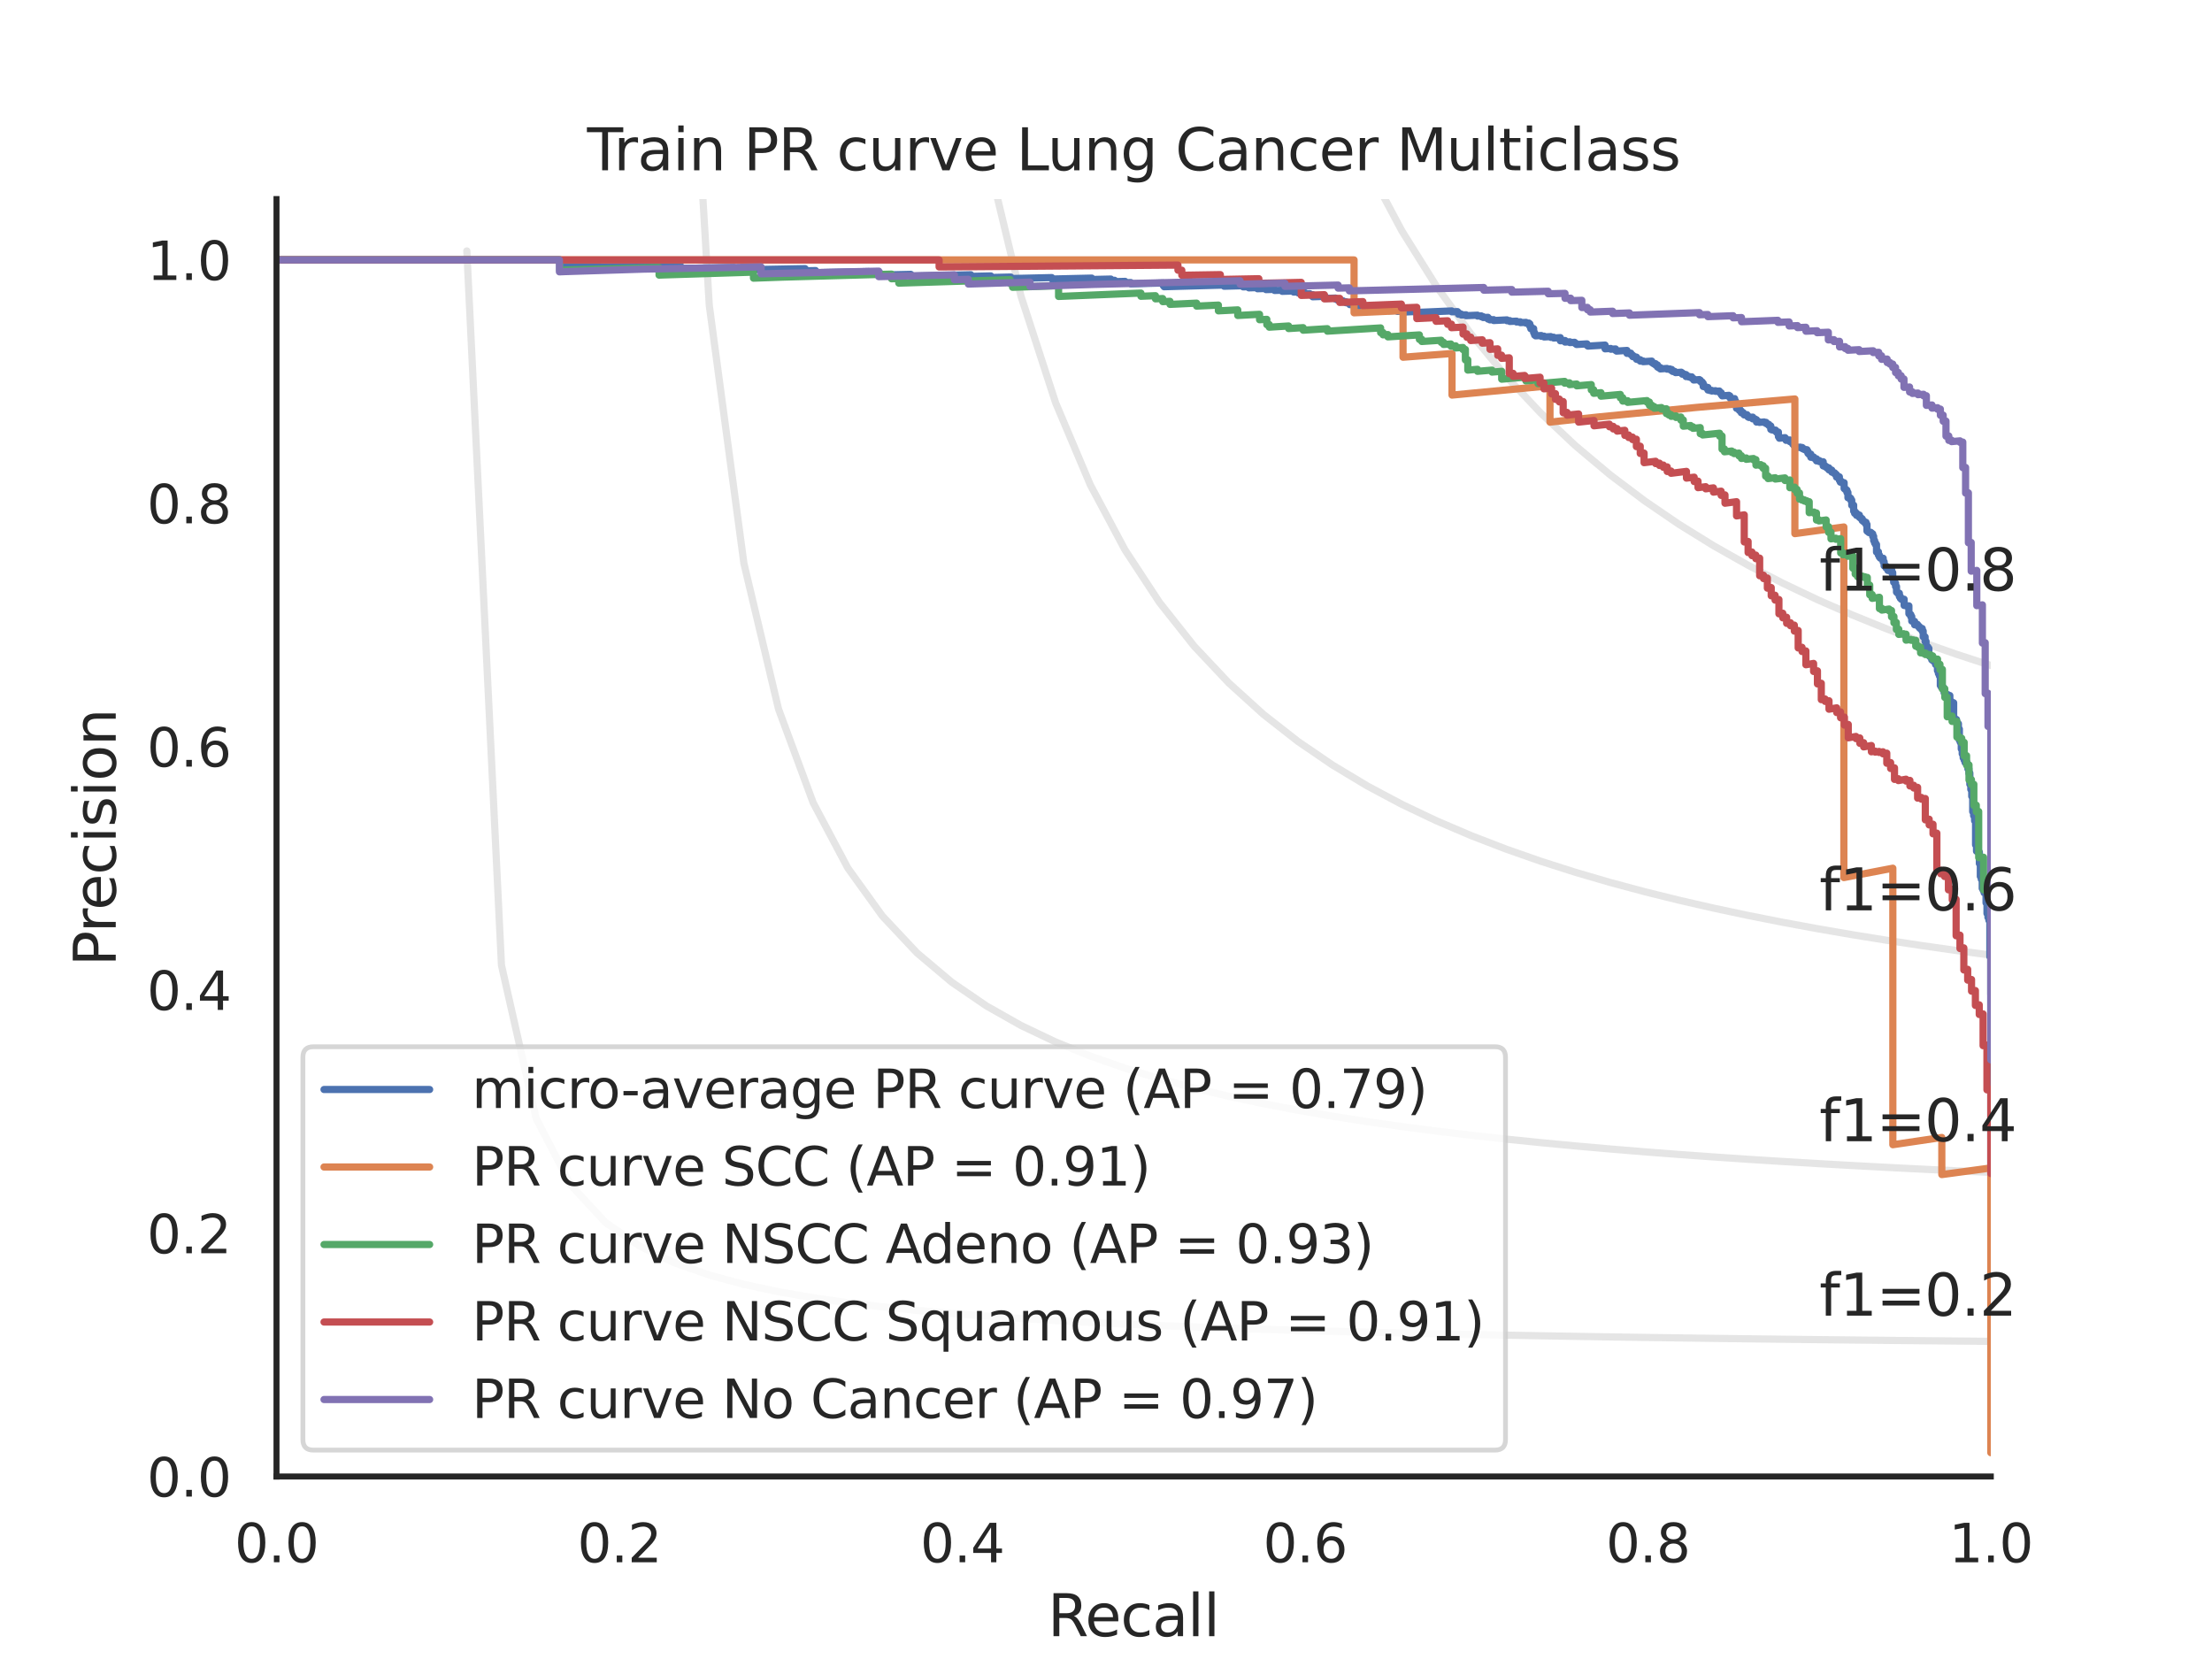 <?xml version="1.0" encoding="utf-8" standalone="no"?>
<!DOCTYPE svg PUBLIC "-//W3C//DTD SVG 1.1//EN"
  "http://www.w3.org/Graphics/SVG/1.1/DTD/svg11.dtd">
<svg xmlns:xlink="http://www.w3.org/1999/xlink" width="460.8pt" height="345.6pt" viewBox="0 0 460.8 345.6" xmlns="http://www.w3.org/2000/svg" version="1.1">
 <defs>
  <style type="text/css">*{stroke-linejoin: round; stroke-linecap: butt}</style>
 </defs>
 <g id="figure_1">
  <g id="patch_1">
   <path d="M 0 345.6 
L 460.8 345.6 
L 460.8 0 
L 0 0 
z
" style="fill: #ffffff"/>
  </g>
  <g id="axes_1">
   <g id="patch_2">
    <path d="M 57.6 307.584 
L 414.72 307.584 
L 414.72 41.472 
L 57.6 41.472 
z
" style="fill: #ffffff"/>
   </g>
   <g id="matplotlib.axis_1">
    <g id="xtick_1">
     <g id="text_1">
      <!-- 0.0 -->
      <g style="fill: #262626" transform="translate(48.853 325.442) scale(0.11 -0.11)">
       <defs>
        <path id="DejaVuSans-30" d="M 2034 4250 
Q 1547 4250 1301 3770 
Q 1056 3291 1056 2328 
Q 1056 1369 1301 889 
Q 1547 409 2034 409 
Q 2525 409 2770 889 
Q 3016 1369 3016 2328 
Q 3016 3291 2770 3770 
Q 2525 4250 2034 4250 
z
M 2034 4750 
Q 2819 4750 3233 4129 
Q 3647 3509 3647 2328 
Q 3647 1150 3233 529 
Q 2819 -91 2034 -91 
Q 1250 -91 836 529 
Q 422 1150 422 2328 
Q 422 3509 836 4129 
Q 1250 4750 2034 4750 
z
" transform="scale(0.016)"/>
        <path id="DejaVuSans-2e" d="M 684 794 
L 1344 794 
L 1344 0 
L 684 0 
L 684 794 
z
" transform="scale(0.016)"/>
       </defs>
       <use xlink:href="#DejaVuSans-30"/>
       <use xlink:href="#DejaVuSans-2e" x="63.623"/>
       <use xlink:href="#DejaVuSans-30" x="95.41"/>
      </g>
     </g>
    </g>
    <g id="xtick_2">
     <g id="text_2">
      <!-- 0.2 -->
      <g style="fill: #262626" transform="translate(120.277 325.442) scale(0.11 -0.11)">
       <defs>
        <path id="DejaVuSans-32" d="M 1228 531 
L 3431 531 
L 3431 0 
L 469 0 
L 469 531 
Q 828 903 1448 1529 
Q 2069 2156 2228 2338 
Q 2531 2678 2651 2914 
Q 2772 3150 2772 3378 
Q 2772 3750 2511 3984 
Q 2250 4219 1831 4219 
Q 1534 4219 1204 4116 
Q 875 4013 500 3803 
L 500 4441 
Q 881 4594 1212 4672 
Q 1544 4750 1819 4750 
Q 2544 4750 2975 4387 
Q 3406 4025 3406 3419 
Q 3406 3131 3298 2873 
Q 3191 2616 2906 2266 
Q 2828 2175 2409 1742 
Q 1991 1309 1228 531 
z
" transform="scale(0.016)"/>
       </defs>
       <use xlink:href="#DejaVuSans-30"/>
       <use xlink:href="#DejaVuSans-2e" x="63.623"/>
       <use xlink:href="#DejaVuSans-32" x="95.41"/>
      </g>
     </g>
    </g>
    <g id="xtick_3">
     <g id="text_3">
      <!-- 0.4 -->
      <g style="fill: #262626" transform="translate(191.701 325.442) scale(0.11 -0.11)">
       <defs>
        <path id="DejaVuSans-34" d="M 2419 4116 
L 825 1625 
L 2419 1625 
L 2419 4116 
z
M 2253 4666 
L 3047 4666 
L 3047 1625 
L 3713 1625 
L 3713 1100 
L 3047 1100 
L 3047 0 
L 2419 0 
L 2419 1100 
L 313 1100 
L 313 1709 
L 2253 4666 
z
" transform="scale(0.016)"/>
       </defs>
       <use xlink:href="#DejaVuSans-30"/>
       <use xlink:href="#DejaVuSans-2e" x="63.623"/>
       <use xlink:href="#DejaVuSans-34" x="95.41"/>
      </g>
     </g>
    </g>
    <g id="xtick_4">
     <g id="text_4">
      <!-- 0.6 -->
      <g style="fill: #262626" transform="translate(263.125 325.442) scale(0.11 -0.11)">
       <defs>
        <path id="DejaVuSans-36" d="M 2113 2584 
Q 1688 2584 1439 2293 
Q 1191 2003 1191 1497 
Q 1191 994 1439 701 
Q 1688 409 2113 409 
Q 2538 409 2786 701 
Q 3034 994 3034 1497 
Q 3034 2003 2786 2293 
Q 2538 2584 2113 2584 
z
M 3366 4563 
L 3366 3988 
Q 3128 4100 2886 4159 
Q 2644 4219 2406 4219 
Q 1781 4219 1451 3797 
Q 1122 3375 1075 2522 
Q 1259 2794 1537 2939 
Q 1816 3084 2150 3084 
Q 2853 3084 3261 2657 
Q 3669 2231 3669 1497 
Q 3669 778 3244 343 
Q 2819 -91 2113 -91 
Q 1303 -91 875 529 
Q 447 1150 447 2328 
Q 447 3434 972 4092 
Q 1497 4750 2381 4750 
Q 2619 4750 2861 4703 
Q 3103 4656 3366 4563 
z
" transform="scale(0.016)"/>
       </defs>
       <use xlink:href="#DejaVuSans-30"/>
       <use xlink:href="#DejaVuSans-2e" x="63.623"/>
       <use xlink:href="#DejaVuSans-36" x="95.41"/>
      </g>
     </g>
    </g>
    <g id="xtick_5">
     <g id="text_5">
      <!-- 0.8 -->
      <g style="fill: #262626" transform="translate(334.549 325.442) scale(0.11 -0.11)">
       <defs>
        <path id="DejaVuSans-38" d="M 2034 2216 
Q 1584 2216 1326 1975 
Q 1069 1734 1069 1313 
Q 1069 891 1326 650 
Q 1584 409 2034 409 
Q 2484 409 2743 651 
Q 3003 894 3003 1313 
Q 3003 1734 2745 1975 
Q 2488 2216 2034 2216 
z
M 1403 2484 
Q 997 2584 770 2862 
Q 544 3141 544 3541 
Q 544 4100 942 4425 
Q 1341 4750 2034 4750 
Q 2731 4750 3128 4425 
Q 3525 4100 3525 3541 
Q 3525 3141 3298 2862 
Q 3072 2584 2669 2484 
Q 3125 2378 3379 2068 
Q 3634 1759 3634 1313 
Q 3634 634 3220 271 
Q 2806 -91 2034 -91 
Q 1263 -91 848 271 
Q 434 634 434 1313 
Q 434 1759 690 2068 
Q 947 2378 1403 2484 
z
M 1172 3481 
Q 1172 3119 1398 2916 
Q 1625 2713 2034 2713 
Q 2441 2713 2670 2916 
Q 2900 3119 2900 3481 
Q 2900 3844 2670 4047 
Q 2441 4250 2034 4250 
Q 1625 4250 1398 4047 
Q 1172 3844 1172 3481 
z
" transform="scale(0.016)"/>
       </defs>
       <use xlink:href="#DejaVuSans-30"/>
       <use xlink:href="#DejaVuSans-2e" x="63.623"/>
       <use xlink:href="#DejaVuSans-38" x="95.41"/>
      </g>
     </g>
    </g>
    <g id="xtick_6">
     <g id="text_6">
      <!-- 1.0 -->
      <g style="fill: #262626" transform="translate(405.973 325.442) scale(0.11 -0.11)">
       <defs>
        <path id="DejaVuSans-31" d="M 794 531 
L 1825 531 
L 1825 4091 
L 703 3866 
L 703 4441 
L 1819 4666 
L 2450 4666 
L 2450 531 
L 3481 531 
L 3481 0 
L 794 0 
L 794 531 
z
" transform="scale(0.016)"/>
       </defs>
       <use xlink:href="#DejaVuSans-31"/>
       <use xlink:href="#DejaVuSans-2e" x="63.623"/>
       <use xlink:href="#DejaVuSans-30" x="95.41"/>
      </g>
     </g>
    </g>
    <g id="text_7">
     <!-- Recall -->
     <g style="fill: #262626" transform="translate(218.259 340.848) scale(0.12 -0.12)">
      <defs>
       <path id="DejaVuSans-52" d="M 2841 2188 
Q 3044 2119 3236 1894 
Q 3428 1669 3622 1275 
L 4263 0 
L 3584 0 
L 2988 1197 
Q 2756 1666 2539 1819 
Q 2322 1972 1947 1972 
L 1259 1972 
L 1259 0 
L 628 0 
L 628 4666 
L 2053 4666 
Q 2853 4666 3247 4331 
Q 3641 3997 3641 3322 
Q 3641 2881 3436 2590 
Q 3231 2300 2841 2188 
z
M 1259 4147 
L 1259 2491 
L 2053 2491 
Q 2509 2491 2742 2702 
Q 2975 2913 2975 3322 
Q 2975 3731 2742 3939 
Q 2509 4147 2053 4147 
L 1259 4147 
z
" transform="scale(0.016)"/>
       <path id="DejaVuSans-65" d="M 3597 1894 
L 3597 1613 
L 953 1613 
Q 991 1019 1311 708 
Q 1631 397 2203 397 
Q 2534 397 2845 478 
Q 3156 559 3463 722 
L 3463 178 
Q 3153 47 2828 -22 
Q 2503 -91 2169 -91 
Q 1331 -91 842 396 
Q 353 884 353 1716 
Q 353 2575 817 3079 
Q 1281 3584 2069 3584 
Q 2775 3584 3186 3129 
Q 3597 2675 3597 1894 
z
M 3022 2063 
Q 3016 2534 2758 2815 
Q 2500 3097 2075 3097 
Q 1594 3097 1305 2825 
Q 1016 2553 972 2059 
L 3022 2063 
z
" transform="scale(0.016)"/>
       <path id="DejaVuSans-63" d="M 3122 3366 
L 3122 2828 
Q 2878 2963 2633 3030 
Q 2388 3097 2138 3097 
Q 1578 3097 1268 2742 
Q 959 2388 959 1747 
Q 959 1106 1268 751 
Q 1578 397 2138 397 
Q 2388 397 2633 464 
Q 2878 531 3122 666 
L 3122 134 
Q 2881 22 2623 -34 
Q 2366 -91 2075 -91 
Q 1284 -91 818 406 
Q 353 903 353 1747 
Q 353 2603 823 3093 
Q 1294 3584 2113 3584 
Q 2378 3584 2631 3529 
Q 2884 3475 3122 3366 
z
" transform="scale(0.016)"/>
       <path id="DejaVuSans-61" d="M 2194 1759 
Q 1497 1759 1228 1600 
Q 959 1441 959 1056 
Q 959 750 1161 570 
Q 1363 391 1709 391 
Q 2188 391 2477 730 
Q 2766 1069 2766 1631 
L 2766 1759 
L 2194 1759 
z
M 3341 1997 
L 3341 0 
L 2766 0 
L 2766 531 
Q 2569 213 2275 61 
Q 1981 -91 1556 -91 
Q 1019 -91 701 211 
Q 384 513 384 1019 
Q 384 1609 779 1909 
Q 1175 2209 1959 2209 
L 2766 2209 
L 2766 2266 
Q 2766 2663 2505 2880 
Q 2244 3097 1772 3097 
Q 1472 3097 1187 3025 
Q 903 2953 641 2809 
L 641 3341 
Q 956 3463 1253 3523 
Q 1550 3584 1831 3584 
Q 2591 3584 2966 3190 
Q 3341 2797 3341 1997 
z
" transform="scale(0.016)"/>
       <path id="DejaVuSans-6c" d="M 603 4863 
L 1178 4863 
L 1178 0 
L 603 0 
L 603 4863 
z
" transform="scale(0.016)"/>
      </defs>
      <use xlink:href="#DejaVuSans-52"/>
      <use xlink:href="#DejaVuSans-65" x="64.982"/>
      <use xlink:href="#DejaVuSans-63" x="126.506"/>
      <use xlink:href="#DejaVuSans-61" x="181.486"/>
      <use xlink:href="#DejaVuSans-6c" x="242.766"/>
      <use xlink:href="#DejaVuSans-6c" x="270.549"/>
     </g>
    </g>
   </g>
   <g id="matplotlib.axis_2">
    <g id="ytick_1">
     <g id="text_8">
      <!-- 0.0 -->
      <g style="fill: #262626" transform="translate(30.607 311.763) scale(0.11 -0.11)">
       <use xlink:href="#DejaVuSans-30"/>
       <use xlink:href="#DejaVuSans-2e" x="63.623"/>
       <use xlink:href="#DejaVuSans-30" x="95.41"/>
      </g>
     </g>
    </g>
    <g id="ytick_2">
     <g id="text_9">
      <!-- 0.2 -->
      <g style="fill: #262626" transform="translate(30.607 261.075) scale(0.11 -0.11)">
       <use xlink:href="#DejaVuSans-30"/>
       <use xlink:href="#DejaVuSans-2e" x="63.623"/>
       <use xlink:href="#DejaVuSans-32" x="95.41"/>
      </g>
     </g>
    </g>
    <g id="ytick_3">
     <g id="text_10">
      <!-- 0.4 -->
      <g style="fill: #262626" transform="translate(30.607 210.387) scale(0.11 -0.11)">
       <use xlink:href="#DejaVuSans-30"/>
       <use xlink:href="#DejaVuSans-2e" x="63.623"/>
       <use xlink:href="#DejaVuSans-34" x="95.41"/>
      </g>
     </g>
    </g>
    <g id="ytick_4">
     <g id="text_11">
      <!-- 0.6 -->
      <g style="fill: #262626" transform="translate(30.607 159.699) scale(0.11 -0.11)">
       <use xlink:href="#DejaVuSans-30"/>
       <use xlink:href="#DejaVuSans-2e" x="63.623"/>
       <use xlink:href="#DejaVuSans-36" x="95.41"/>
      </g>
     </g>
    </g>
    <g id="ytick_5">
     <g id="text_12">
      <!-- 0.8 -->
      <g style="fill: #262626" transform="translate(30.607 109.011) scale(0.11 -0.11)">
       <use xlink:href="#DejaVuSans-30"/>
       <use xlink:href="#DejaVuSans-2e" x="63.623"/>
       <use xlink:href="#DejaVuSans-38" x="95.41"/>
      </g>
     </g>
    </g>
    <g id="ytick_6">
     <g id="text_13">
      <!-- 1.0 -->
      <g style="fill: #262626" transform="translate(30.607 58.323) scale(0.11 -0.11)">
       <use xlink:href="#DejaVuSans-31"/>
       <use xlink:href="#DejaVuSans-2e" x="63.623"/>
       <use xlink:href="#DejaVuSans-30" x="95.41"/>
      </g>
     </g>
    </g>
    <g id="text_14">
     <!-- Precision -->
     <g style="fill: #262626" transform="translate(24.111 201.296) rotate(-90) scale(0.12 -0.12)">
      <defs>
       <path id="DejaVuSans-50" d="M 1259 4147 
L 1259 2394 
L 2053 2394 
Q 2494 2394 2734 2622 
Q 2975 2850 2975 3272 
Q 2975 3691 2734 3919 
Q 2494 4147 2053 4147 
L 1259 4147 
z
M 628 4666 
L 2053 4666 
Q 2838 4666 3239 4311 
Q 3641 3956 3641 3272 
Q 3641 2581 3239 2228 
Q 2838 1875 2053 1875 
L 1259 1875 
L 1259 0 
L 628 0 
L 628 4666 
z
" transform="scale(0.016)"/>
       <path id="DejaVuSans-72" d="M 2631 2963 
Q 2534 3019 2420 3045 
Q 2306 3072 2169 3072 
Q 1681 3072 1420 2755 
Q 1159 2438 1159 1844 
L 1159 0 
L 581 0 
L 581 3500 
L 1159 3500 
L 1159 2956 
Q 1341 3275 1631 3429 
Q 1922 3584 2338 3584 
Q 2397 3584 2469 3576 
Q 2541 3569 2628 3553 
L 2631 2963 
z
" transform="scale(0.016)"/>
       <path id="DejaVuSans-69" d="M 603 3500 
L 1178 3500 
L 1178 0 
L 603 0 
L 603 3500 
z
M 603 4863 
L 1178 4863 
L 1178 4134 
L 603 4134 
L 603 4863 
z
" transform="scale(0.016)"/>
       <path id="DejaVuSans-73" d="M 2834 3397 
L 2834 2853 
Q 2591 2978 2328 3040 
Q 2066 3103 1784 3103 
Q 1356 3103 1142 2972 
Q 928 2841 928 2578 
Q 928 2378 1081 2264 
Q 1234 2150 1697 2047 
L 1894 2003 
Q 2506 1872 2764 1633 
Q 3022 1394 3022 966 
Q 3022 478 2636 193 
Q 2250 -91 1575 -91 
Q 1294 -91 989 -36 
Q 684 19 347 128 
L 347 722 
Q 666 556 975 473 
Q 1284 391 1588 391 
Q 1994 391 2212 530 
Q 2431 669 2431 922 
Q 2431 1156 2273 1281 
Q 2116 1406 1581 1522 
L 1381 1569 
Q 847 1681 609 1914 
Q 372 2147 372 2553 
Q 372 3047 722 3315 
Q 1072 3584 1716 3584 
Q 2034 3584 2315 3537 
Q 2597 3491 2834 3397 
z
" transform="scale(0.016)"/>
       <path id="DejaVuSans-6f" d="M 1959 3097 
Q 1497 3097 1228 2736 
Q 959 2375 959 1747 
Q 959 1119 1226 758 
Q 1494 397 1959 397 
Q 2419 397 2687 759 
Q 2956 1122 2956 1747 
Q 2956 2369 2687 2733 
Q 2419 3097 1959 3097 
z
M 1959 3584 
Q 2709 3584 3137 3096 
Q 3566 2609 3566 1747 
Q 3566 888 3137 398 
Q 2709 -91 1959 -91 
Q 1206 -91 779 398 
Q 353 888 353 1747 
Q 353 2609 779 3096 
Q 1206 3584 1959 3584 
z
" transform="scale(0.016)"/>
       <path id="DejaVuSans-6e" d="M 3513 2113 
L 3513 0 
L 2938 0 
L 2938 2094 
Q 2938 2591 2744 2837 
Q 2550 3084 2163 3084 
Q 1697 3084 1428 2787 
Q 1159 2491 1159 1978 
L 1159 0 
L 581 0 
L 581 3500 
L 1159 3500 
L 1159 2956 
Q 1366 3272 1645 3428 
Q 1925 3584 2291 3584 
Q 2894 3584 3203 3211 
Q 3513 2838 3513 2113 
z
" transform="scale(0.016)"/>
      </defs>
      <use xlink:href="#DejaVuSans-50"/>
      <use xlink:href="#DejaVuSans-72" x="58.553"/>
      <use xlink:href="#DejaVuSans-65" x="97.416"/>
      <use xlink:href="#DejaVuSans-63" x="158.939"/>
      <use xlink:href="#DejaVuSans-69" x="213.92"/>
      <use xlink:href="#DejaVuSans-73" x="241.703"/>
      <use xlink:href="#DejaVuSans-69" x="293.803"/>
      <use xlink:href="#DejaVuSans-6f" x="321.586"/>
      <use xlink:href="#DejaVuSans-6e" x="382.768"/>
     </g>
    </g>
   </g>
   <g id="line2d_1">
    <path d="M 97.248 52.267 
L 104.463 201.073 
L 111.678 232.96 
L 118.893 246.859 
L 126.109 254.643 
L 133.324 259.62 
L 140.539 263.076 
L 147.755 265.615 
L 154.97 267.561 
L 162.185 269.099 
L 169.4 270.345 
L 176.616 271.375 
L 183.831 272.241 
L 191.046 272.979 
L 198.262 273.616 
L 205.477 274.171 
L 212.692 274.658 
L 219.907 275.091 
L 227.123 275.476 
L 234.338 275.822 
L 241.553 276.135 
L 248.769 276.418 
L 255.984 276.676 
L 263.199 276.912 
L 270.414 277.129 
L 277.63 277.33 
L 284.845 277.515 
L 292.06 277.686 
L 299.275 277.846 
L 306.491 277.994 
L 313.706 278.133 
L 320.921 278.264 
L 328.137 278.386 
L 335.352 278.501 
L 342.567 278.609 
L 349.782 278.711 
L 356.998 278.808 
L 364.213 278.899 
L 371.428 278.986 
L 378.644 279.068 
L 385.859 279.146 
L 393.074 279.221 
L 400.289 279.292 
L 407.505 279.359 
L 414.72 279.424 
" clip-path="url(#p70d8dd7871)" style="fill: none; stroke: #808080; stroke-opacity: 0.2; stroke-width: 1.5; stroke-linecap: round"/>
   </g>
   <g id="line2d_2">
    <path d="M 143.905 -1 
L 147.755 63.611 
L 154.97 117.362 
L 162.185 147.722 
L 169.4 167.231 
L 176.616 180.825 
L 183.831 190.84 
L 191.046 198.524 
L 198.262 204.607 
L 205.477 209.542 
L 212.692 213.626 
L 219.907 217.061 
L 227.123 219.991 
L 234.338 222.519 
L 241.553 224.724 
L 248.769 226.662 
L 255.984 228.38 
L 263.199 229.914 
L 270.414 231.291 
L 277.63 232.534 
L 284.845 233.662 
L 292.06 234.69 
L 299.275 235.631 
L 306.491 236.496 
L 313.706 237.293 
L 320.921 238.03 
L 328.137 238.714 
L 335.352 239.349 
L 342.567 239.942 
L 349.782 240.496 
L 356.998 241.015 
L 364.213 241.503 
L 371.428 241.961 
L 378.644 242.393 
L 385.859 242.8 
L 393.074 243.185 
L 400.289 243.55 
L 407.505 243.896 
L 414.72 244.224 
" clip-path="url(#p70d8dd7871)" style="fill: none; stroke: #808080; stroke-opacity: 0.2; stroke-width: 1.5; stroke-linecap: round"/>
   </g>
   <g id="line2d_3">
    <path d="M 200.009 -1 
L 205.477 31.611 
L 212.692 61.693 
L 219.907 83.907 
L 227.123 100.983 
L 234.338 114.518 
L 241.553 125.511 
L 248.769 134.616 
L 255.984 142.281 
L 263.199 148.823 
L 270.414 154.471 
L 277.63 159.398 
L 284.845 163.732 
L 292.06 167.575 
L 299.275 171.006 
L 306.491 174.088 
L 313.706 176.871 
L 320.921 179.398 
L 328.137 181.701 
L 335.352 183.809 
L 342.567 185.746 
L 349.782 187.532 
L 356.998 189.184 
L 364.213 190.716 
L 371.428 192.142 
L 378.644 193.471 
L 385.859 194.714 
L 393.074 195.878 
L 400.289 196.971 
L 407.505 197.998 
L 414.72 198.967 
" clip-path="url(#p70d8dd7871)" style="fill: none; stroke: #808080; stroke-opacity: 0.2; stroke-width: 1.5; stroke-linecap: round"/>
   </g>
   <g id="line2d_4">
    <path d="M 270.344 -1 
L 270.414 -0.768 
L 277.63 18.581 
L 284.845 34.622 
L 292.06 48.136 
L 299.275 59.676 
L 306.491 69.647 
L 313.706 78.346 
L 320.921 86.004 
L 328.137 92.796 
L 335.352 98.862 
L 342.567 104.312 
L 349.782 109.235 
L 356.998 113.705 
L 364.213 117.78 
L 371.428 121.512 
L 378.644 124.941 
L 385.859 128.104 
L 393.074 131.029 
L 400.289 133.744 
L 407.505 136.269 
L 414.72 138.624 
" clip-path="url(#p70d8dd7871)" style="fill: none; stroke: #808080; stroke-opacity: 0.2; stroke-width: 1.5; stroke-linecap: round"/>
   </g>
   <g id="line2d_5">
    <path d="M 414.72 243.763 
L 414.72 199.251 
L 414.522 199.285 
L 414.522 199.182 
L 414.522 191.687 
L 414.323 191.722 
L 414.323 191.634 
L 414.323 191.07 
L 414.125 191.105 
L 414.125 191.016 
L 414.125 190.265 
L 413.926 190.3 
L 413.926 190.21 
L 413.926 188.052 
L 413.728 188.087 
L 413.728 187.993 
L 413.728 186.109 
L 413.53 186.144 
L 413.53 186.047 
L 413.53 185.949 
L 413.331 185.984 
L 413.331 185.887 
L 413.331 185.429 
L 413.133 185.464 
L 413.133 185.365 
L 413.133 185.036 
L 412.934 185.071 
L 412.934 184.972 
L 412.934 183.123 
L 412.736 183.158 
L 412.736 183.055 
L 412.736 182.541 
L 412.538 182.576 
L 412.538 182.472 
L 412.538 179.865 
L 412.339 179.9 
L 412.339 179.792 
L 412.339 177.518 
L 412.141 177.553 
L 412.141 177.441 
L 412.141 177.329 
L 411.744 177.325 
L 411.744 177.287 
L 411.744 175.96 
L 411.546 175.996 
L 411.546 175.919 
L 411.546 170.945 
L 411.347 170.981 
L 411.347 170.898 
L 411.347 169.899 
L 411.149 169.934 
L 411.149 169.85 
L 411.149 169.047 
L 410.95 169.082 
L 410.95 168.997 
L 410.95 165.864 
L 410.752 165.9 
L 410.752 165.811 
L 410.752 164.416 
L 410.554 164.451 
L 410.554 164.36 
L 410.554 163.352 
L 410.355 163.387 
L 410.355 163.294 
L 410.355 161.042 
L 410.157 161.077 
L 410.157 160.982 
L 410.157 160.166 
L 409.958 160.2 
L 409.958 160.104 
L 409.958 159.18 
L 409.76 159.215 
L 409.76 159.117 
L 409.76 158.822 
L 409.363 158.842 
L 409.363 158.793 
L 409.363 158.299 
L 409.165 158.333 
L 409.165 158.234 
L 409.165 157.836 
L 408.966 157.87 
L 408.966 157.77 
L 408.966 157.016 
L 408.768 157.051 
L 408.768 156.95 
L 408.768 155.983 
L 408.57 156.017 
L 408.57 155.914 
L 408.57 154.621 
L 408.371 154.655 
L 408.371 154.551 
L 408.371 154.184 
L 408.173 154.218 
L 408.173 154.113 
L 408.173 151.872 
L 407.974 151.906 
L 407.974 151.797 
L 407.974 150.76 
L 407.776 150.794 
L 407.776 150.684 
L 407.776 150.574 
L 407.578 150.608 
L 407.578 150.498 
L 407.578 149.888 
L 407.181 149.844 
L 407.181 149.565 
L 406.982 149.599 
L 406.982 149.487 
L 406.982 146.404 
L 406.586 146.412 
L 406.586 146.179 
L 406.189 146.187 
L 406.189 144.89 
L 405.792 144.897 
L 405.792 144.718 
L 405.594 144.751 
L 405.594 144.691 
L 405.594 144.632 
L 405.197 144.638 
L 405.197 144.279 
L 404.998 144.312 
L 404.998 144.252 
L 404.998 143.406 
L 404.8 143.439 
L 404.8 143.378 
L 404.8 143.135 
L 404.403 143.14 
L 404.403 142.773 
L 404.205 142.806 
L 404.205 142.744 
L 404.205 140.757 
L 404.006 140.789 
L 404.006 140.726 
L 404.006 140.285 
L 403.808 140.317 
L 403.808 140.254 
L 403.808 139.682 
L 403.61 139.715 
L 403.61 139.651 
L 403.61 138.495 
L 403.411 138.527 
L 403.411 138.462 
L 403.411 138.398 
L 403.213 138.43 
L 403.213 138.365 
L 403.213 137.91 
L 403.014 137.942 
L 403.014 137.877 
L 403.014 137.615 
L 402.618 137.614 
L 402.618 137.417 
L 402.419 137.449 
L 402.419 137.384 
L 402.419 136.79 
L 402.022 136.787 
L 402.022 136.322 
L 401.824 136.354 
L 401.824 136.287 
L 401.824 135.078 
L 401.626 135.11 
L 401.626 135.042 
L 401.626 134.77 
L 401.229 134.766 
L 401.229 133.601 
L 401.03 133.633 
L 401.03 133.564 
L 401.03 132.662 
L 400.634 132.655 
L 400.634 131.459 
L 400.435 131.491 
L 400.435 131.42 
L 400.435 130.922 
L 400.038 130.984 
L 400.038 130.913 
L 400.038 130.77 
L 399.84 130.801 
L 399.84 130.73 
L 399.84 130.515 
L 399.642 130.546 
L 399.642 130.474 
L 399.642 130.33 
L 399.443 130.361 
L 399.443 130.289 
L 399.443 130.073 
L 398.848 130.166 
L 398.848 130.093 
L 398.848 129.441 
L 398.451 129.429 
L 398.451 129.356 
L 398.253 129.387 
L 398.253 129.314 
L 398.253 128.434 
L 398.054 128.464 
L 398.054 128.39 
L 398.054 128.02 
L 397.856 128.051 
L 397.856 127.977 
L 397.856 127.828 
L 397.658 127.859 
L 397.658 127.784 
L 397.658 126.208 
L 397.062 126.222 
L 397.062 126.146 
L 396.666 126.131 
L 396.666 124.829 
L 396.07 124.842 
L 396.07 124.61 
L 395.872 124.639 
L 395.872 124.562 
L 395.872 124.251 
L 395.674 124.281 
L 395.674 124.203 
L 395.674 123.578 
L 395.277 123.559 
L 395.277 123.323 
L 395.078 123.353 
L 395.078 123.274 
L 395.078 122.164 
L 394.88 122.193 
L 394.88 122.113 
L 394.88 121.473 
L 394.682 121.502 
L 394.682 121.421 
L 394.682 121.26 
L 394.483 121.289 
L 394.483 121.208 
L 394.483 120.479 
L 394.285 120.508 
L 394.285 120.427 
L 394.285 119.279 
L 394.086 119.308 
L 394.086 119.225 
L 394.086 118.729 
L 393.293 118.843 
L 393.293 118.759 
L 393.293 118.343 
L 392.896 118.316 
L 392.896 117.897 
L 392.499 117.869 
L 392.499 117.024 
L 392.301 117.052 
L 392.301 116.967 
L 392.301 116.285 
L 391.706 116.283 
L 391.706 116.025 
L 391.507 116.053 
L 391.507 115.967 
L 391.507 115.622 
L 391.309 115.65 
L 391.309 115.563 
L 391.309 114.956 
L 390.912 115.011 
L 390.912 114.924 
L 390.912 113.43 
L 390.714 113.457 
L 390.714 113.369 
L 390.714 113.102 
L 390.515 113.129 
L 390.515 113.04 
L 390.515 112.594 
L 390.317 112.621 
L 390.317 112.532 
L 390.317 111.723 
L 390.118 111.749 
L 390.118 111.659 
L 390.118 111.206 
L 389.92 111.232 
L 389.92 111.142 
L 389.92 111.051 
L 389.722 111.077 
L 389.722 110.986 
L 389.722 110.895 
L 389.325 110.947 
L 389.325 110.856 
L 389.325 110.765 
L 389.126 110.791 
L 389.126 110.7 
L 389.126 110.608 
L 388.928 110.634 
L 388.928 110.543 
L 388.928 109.25 
L 388.73 109.276 
L 388.73 109.183 
L 388.73 108.81 
L 388.333 108.768 
L 388.333 108.58 
L 388.134 108.606 
L 388.134 108.512 
L 388.134 108.418 
L 387.936 108.444 
L 387.936 108.35 
L 387.936 108.067 
L 387.738 108.093 
L 387.738 107.999 
L 387.738 107.904 
L 387.539 107.929 
L 387.539 107.835 
L 387.539 107.74 
L 387.341 107.766 
L 387.341 107.671 
L 387.341 107.29 
L 386.746 107.366 
L 386.746 107.271 
L 386.746 106.889 
L 386.349 106.939 
L 386.349 106.843 
L 386.349 106.458 
L 386.15 106.484 
L 386.15 106.387 
L 386.15 105.223 
L 385.754 105.272 
L 385.754 105.175 
L 385.754 104.193 
L 385.555 104.217 
L 385.555 104.118 
L 385.555 103.821 
L 385.357 103.845 
L 385.357 103.746 
L 385.357 103.647 
L 384.96 103.695 
L 384.96 103.596 
L 384.96 102.596 
L 384.762 102.62 
L 384.762 102.519 
L 384.762 102.116 
L 384.563 102.139 
L 384.563 102.038 
L 384.563 101.937 
L 384.365 101.961 
L 384.365 101.859 
L 384.365 101.758 
L 384.166 101.781 
L 384.166 101.68 
L 384.166 100.556 
L 383.77 100.602 
L 383.77 100.499 
L 383.77 100.396 
L 383.373 100.442 
L 383.373 100.339 
L 383.373 100.029 
L 383.174 100.052 
L 383.174 99.948 
L 383.174 99.324 
L 382.579 99.392 
L 382.579 99.288 
L 382.579 98.869 
L 382.381 98.891 
L 382.381 98.786 
L 382.381 98.681 
L 382.182 98.703 
L 382.182 98.598 
L 382.182 98.493 
L 381.786 98.432 
L 381.786 98.326 
L 381.587 98.349 
L 381.587 98.243 
L 381.587 97.925 
L 380.992 97.885 
L 380.992 97.458 
L 380.595 97.502 
L 380.595 97.395 
L 380.595 97.288 
L 380.198 97.225 
L 380.198 97.01 
L 379.802 97.054 
L 379.802 96.946 
L 379.802 96.189 
L 379.008 96.166 
L 379.008 95.949 
L 378.413 96.013 
L 378.413 95.904 
L 378.413 95.575 
L 378.016 95.509 
L 378.016 95.399 
L 377.818 95.42 
L 377.818 95.31 
L 377.818 95.2 
L 377.222 95.264 
L 377.222 95.153 
L 377.222 94.599 
L 376.826 94.641 
L 376.826 94.53 
L 376.826 94.419 
L 376.627 94.44 
L 376.627 94.328 
L 376.627 93.993 
L 376.429 94.014 
L 376.429 93.677 
L 376.032 93.719 
L 376.032 93.607 
L 375.834 93.627 
L 375.834 93.515 
L 375.635 93.535 
L 375.635 93.423 
L 375.437 93.443 
L 375.437 93.217 
L 375.04 93.258 
L 375.04 93.145 
L 374.048 93.248 
L 374.048 92.907 
L 373.85 92.928 
L 373.85 92.699 
L 373.651 92.72 
L 373.651 92.491 
L 373.453 92.511 
L 373.453 91.936 
L 372.858 91.997 
L 372.858 91.65 
L 372.064 91.731 
L 372.064 91.382 
L 371.866 91.403 
L 371.866 91.169 
L 370.675 91.29 
L 370.675 90.938 
L 370.477 90.958 
L 370.477 90.015 
L 370.08 90.054 
L 370.08 89.816 
L 369.882 89.836 
L 369.882 89.598 
L 369.485 89.637 
L 369.485 89.517 
L 369.088 89.556 
L 369.088 89.437 
L 368.89 89.456 
L 368.89 88.736 
L 368.691 88.755 
L 368.691 88.634 
L 368.493 88.653 
L 368.493 88.412 
L 368.294 88.43 
L 368.294 88.309 
L 368.096 88.328 
L 368.096 88.207 
L 367.898 88.226 
L 367.898 87.983 
L 367.501 88.02 
L 367.501 87.898 
L 366.509 87.992 
L 366.509 87.87 
L 365.914 87.927 
L 365.914 87.435 
L 365.715 87.454 
L 365.715 87.331 
L 365.517 87.349 
L 365.517 87.226 
L 365.12 87.263 
L 365.12 86.892 
L 364.326 86.966 
L 364.326 86.841 
L 364.128 86.86 
L 364.128 86.611 
L 363.93 86.629 
L 363.93 86.379 
L 363.334 86.434 
L 363.334 86.183 
L 363.136 86.201 
L 363.136 85.95 
L 362.739 85.986 
L 362.739 85.608 
L 362.541 85.625 
L 362.541 85.499 
L 362.342 85.517 
L 362.342 85.009 
L 361.747 85.062 
L 361.747 84.166 
L 361.549 84.183 
L 361.549 83.539 
L 361.35 83.556 
L 361.35 83.037 
L 360.557 83.104 
L 360.557 82.844 
L 360.358 82.86 
L 360.358 82.468 
L 360.16 82.484 
L 360.16 82.353 
L 358.771 82.469 
L 358.771 82.205 
L 358.573 82.221 
L 358.573 81.824 
L 358.374 81.841 
L 358.374 81.708 
L 358.176 81.724 
L 358.176 81.458 
L 357.382 81.523 
L 357.382 81.389 
L 356.589 81.454 
L 356.589 81.32 
L 356.192 81.352 
L 356.192 81.218 
L 355.795 81.25 
L 355.795 80.711 
L 355.398 80.742 
L 355.398 80.607 
L 355.2 80.623 
L 355.2 80.487 
L 354.803 80.519 
L 354.803 79.838 
L 354.605 79.853 
L 354.605 79.579 
L 354.406 79.595 
L 354.406 79.458 
L 354.208 79.473 
L 354.208 79.198 
L 354.01 79.213 
L 354.01 79.075 
L 352.819 79.166 
L 352.819 78.889 
L 352.621 78.904 
L 352.621 78.765 
L 352.422 78.78 
L 352.422 78.501 
L 351.827 78.546 
L 351.827 78.406 
L 351.232 78.451 
L 351.232 78.03 
L 350.835 78.059 
L 350.835 77.919 
L 350.438 77.948 
L 350.438 77.665 
L 350.24 77.68 
L 350.24 77.538 
L 349.05 77.625 
L 349.05 77.483 
L 348.851 77.497 
L 348.851 77.355 
L 348.454 77.384 
L 348.454 77.241 
L 348.256 77.255 
L 348.256 76.969 
L 347.859 76.998 
L 347.859 76.854 
L 347.264 76.897 
L 347.264 76.753 
L 345.875 76.852 
L 345.875 76.562 
L 345.478 76.591 
L 345.478 76.445 
L 345.28 76.459 
L 345.28 76.023 
L 344.883 76.05 
L 344.883 75.758 
L 344.486 75.785 
L 344.486 75.638 
L 344.288 75.652 
L 344.288 75.505 
L 344.09 75.518 
L 344.09 75.224 
L 342.304 75.345 
L 342.304 75.197 
L 341.709 75.237 
L 341.709 74.939 
L 341.312 74.966 
L 341.312 74.816 
L 340.915 74.843 
L 340.915 74.393 
L 340.518 74.419 
L 340.518 74.269 
L 340.122 74.295 
L 340.122 73.993 
L 339.923 74.006 
L 339.923 73.854 
L 339.725 73.867 
L 339.725 73.563 
L 338.931 73.614 
L 338.931 73.003 
L 336.749 73.14 
L 336.749 72.985 
L 336.55 72.998 
L 336.55 72.688 
L 335.558 72.75 
L 335.558 72.594 
L 334.368 72.668 
L 334.368 71.885 
L 330.797 72.1 
L 330.797 71.941 
L 330.598 71.953 
L 330.598 71.634 
L 328.416 71.766 
L 328.416 71.605 
L 328.218 71.617 
L 328.218 71.455 
L 328.019 71.467 
L 328.019 71.306 
L 327.027 71.365 
L 327.027 71.202 
L 326.035 71.261 
L 326.035 70.935 
L 325.043 70.993 
L 325.043 70.336 
L 323.654 70.415 
L 323.654 70.249 
L 323.059 70.283 
L 323.059 70.117 
L 321.67 70.196 
L 321.67 70.029 
L 321.075 70.062 
L 321.075 69.895 
L 319.885 69.962 
L 319.885 69.793 
L 319.686 69.804 
L 319.686 69.296 
L 319.488 69.307 
L 319.488 68.455 
L 318.893 68.486 
L 318.893 67.971 
L 318.694 67.981 
L 318.694 67.464 
L 318.496 67.473 
L 318.496 67.3 
L 317.901 67.329 
L 317.901 67.155 
L 316.71 67.212 
L 316.71 67.037 
L 315.917 67.075 
L 315.917 66.899 
L 314.528 66.965 
L 314.528 66.788 
L 313.933 66.816 
L 313.933 66.639 
L 311.155 66.769 
L 311.155 66.59 
L 310.362 66.627 
L 310.362 66.447 
L 309.965 66.465 
L 309.965 66.104 
L 308.973 66.149 
L 308.973 65.967 
L 308.576 65.985 
L 308.576 65.803 
L 307.782 65.838 
L 307.782 65.655 
L 305.402 65.761 
L 305.402 65.576 
L 304.41 65.62 
L 304.41 65.434 
L 303.814 65.46 
L 303.814 65.087 
L 303.616 65.095 
L 303.616 64.908 
L 302.426 64.958 
L 302.426 64.77 
L 294.886 65.093 
L 294.886 64.898 
L 292.704 64.994 
L 292.704 64.798 
L 291.117 64.867 
L 291.117 64.67 
L 289.331 64.747 
L 289.331 64.548 
L 286.554 64.669 
L 286.554 64.467 
L 284.966 64.536 
L 284.966 64.333 
L 283.776 64.384 
L 283.776 63.974 
L 283.379 63.99 
L 283.379 63.372 
L 281.197 63.458 
L 281.197 63.25 
L 280.998 63.257 
L 280.998 63.048 
L 280.403 63.071 
L 280.403 62.861 
L 279.808 62.883 
L 279.808 62.672 
L 279.014 62.702 
L 279.014 62.49 
L 278.618 62.504 
L 278.618 62.291 
L 278.221 62.305 
L 278.221 62.092 
L 276.237 62.161 
L 276.237 61.946 
L 276.038 61.952 
L 276.038 61.736 
L 273.459 61.824 
L 273.459 61.385 
L 272.864 61.405 
L 272.864 61.184 
L 271.872 61.216 
L 271.872 60.994 
L 270.483 61.037 
L 270.483 60.813 
L 269.491 60.844 
L 269.491 60.619 
L 267.11 60.69 
L 267.11 60.462 
L 265.523 60.509 
L 265.523 60.279 
L 263.738 60.331 
L 263.738 60.099 
L 261.952 60.15 
L 261.952 59.915 
L 260.166 59.965 
L 260.166 59.727 
L 258.976 59.76 
L 258.976 59.521 
L 255.008 59.626 
L 255.008 59.382 
L 242.509 59.729 
L 242.509 59.468 
L 242.31 59.474 
L 242.31 58.951 
L 235.565 59.13 
L 235.565 58.858 
L 234.374 58.889 
L 234.374 58.615 
L 232.192 58.67 
L 232.192 58.392 
L 231.398 58.411 
L 231.398 58.131 
L 227.43 58.222 
L 227.43 57.935 
L 219.098 58.128 
L 219.098 57.826 
L 210.566 58.028 
L 210.566 57.709 
L 206.4 57.807 
L 206.4 57.479 
L 202.234 57.573 
L 202.234 57.235 
L 189.734 57.523 
L 189.734 57.152 
L 183.386 57.302 
L 183.386 56.912 
L 181.005 56.964 
L 181.005 56.565 
L 169.894 56.802 
L 169.894 56.363 
L 167.712 56.407 
L 167.712 55.958 
L 152.832 56.239 
L 152.832 55.718 
L 141.722 55.925 
L 141.722 55.334 
L 124.461 55.639 
L 124.461 54.894 
L 116.723 54.992 
L 116.723 54.144 
L 57.6 54.144 
L 57.6 54.144 
" clip-path="url(#p70d8dd7871)" style="fill: none; stroke: #4c72b0; stroke-width: 1.5; stroke-linecap: round"/>
   </g>
   <g id="line2d_6">
    <path d="M 414.72 302.62 
L 414.72 243.306 
L 404.517 244.686 
L 404.517 236.953 
L 394.313 238.464 
L 394.313 180.864 
L 384.11 182.814 
L 384.11 109.777 
L 373.906 111.168 
L 373.906 83.109 
L 353.499 84.864 
L 333.093 86.846 
L 322.889 87.936 
L 322.889 80.362 
L 302.482 82.304 
L 302.482 73.639 
L 292.279 74.419 
L 292.279 64.704 
L 282.075 65.163 
L 282.075 54.144 
L 57.6 54.144 
L 57.6 54.144 
" clip-path="url(#p70d8dd7871)" style="fill: none; stroke: #dd8452; stroke-width: 1.5; stroke-linecap: round"/>
   </g>
   <g id="line2d_7">
    <path d="M 414.72 207.172 
L 414.72 185.519 
L 413.711 185.615 
L 413.711 185.281 
L 413.207 185.371 
L 413.207 185.287 
L 413.207 178.577 
L 412.198 178.663 
L 412.198 169.039 
L 411.694 169.129 
L 411.694 169.021 
L 411.694 167.714 
L 411.189 167.803 
L 411.189 167.693 
L 411.189 163.378 
L 410.685 163.467 
L 410.685 162.406 
L 410.18 162.494 
L 410.18 159.338 
L 409.676 159.426 
L 409.676 157.413 
L 409.172 157.501 
L 409.172 154.642 
L 408.667 154.729 
L 408.667 153.797 
L 408.163 153.883 
L 408.163 153.48 
L 407.658 153.567 
L 407.658 150.261 
L 407.154 150.347 
L 407.154 150.206 
L 406.649 150.292 
L 406.649 149.155 
L 405.641 149.327 
L 405.641 145.213 
L 405.136 145.298 
L 405.136 143.467 
L 404.632 143.551 
L 404.632 139.439 
L 404.127 139.521 
L 404.127 138.378 
L 403.623 138.46 
L 403.623 137.3 
L 403.119 137.382 
L 403.119 137.215 
L 402.614 137.296 
L 402.614 136.624 
L 402.11 136.706 
L 402.11 136.368 
L 401.605 136.449 
L 401.605 136.28 
L 401.101 136.361 
L 401.101 136.021 
L 400.597 136.102 
L 400.597 135.931 
L 400.092 136.013 
L 400.092 134.807 
L 399.588 134.888 
L 399.588 134.54 
L 399.083 134.621 
L 399.083 133.392 
L 398.579 133.473 
L 398.579 133.296 
L 398.075 133.376 
L 398.075 133.199 
L 397.066 133.36 
L 397.066 132.105 
L 396.561 132.186 
L 396.561 132.005 
L 395.553 132.166 
L 395.553 131.072 
L 395.048 131.152 
L 395.048 129.671 
L 394.544 129.75 
L 394.544 128.433 
L 394.039 128.511 
L 394.039 127.174 
L 393.535 127.252 
L 393.535 126.866 
L 392.022 127.1 
L 392.022 126.711 
L 391.517 126.79 
L 391.517 124.421 
L 390.004 124.652 
L 390.004 123.847 
L 389.5 123.924 
L 389.5 121.879 
L 388.995 121.954 
L 388.995 120.284 
L 388.491 120.358 
L 388.491 120.147 
L 387.986 120.221 
L 387.986 120.01 
L 386.978 120.159 
L 386.978 119.52 
L 386.473 119.594 
L 386.473 118.302 
L 385.969 118.376 
L 385.969 115.736 
L 384.96 115.879 
L 384.96 115.431 
L 383.951 115.575 
L 383.951 115.124 
L 383.447 115.196 
L 383.447 112.211 
L 382.438 112.35 
L 382.438 112.117 
L 381.429 112.256 
L 381.429 110.839 
L 380.925 110.907 
L 380.925 109.709 
L 380.42 109.777 
L 380.42 108.319 
L 378.907 108.52 
L 378.907 108.274 
L 378.403 108.341 
L 378.403 106.852 
L 377.898 106.918 
L 377.898 106.667 
L 376.889 106.799 
L 376.889 104.511 
L 376.385 104.575 
L 376.385 104.317 
L 375.881 104.381 
L 375.881 104.123 
L 375.376 104.186 
L 375.376 103.927 
L 374.872 103.99 
L 374.872 102.682 
L 374.367 102.744 
L 374.367 101.951 
L 373.863 102.012 
L 373.863 101.479 
L 372.854 101.602 
L 372.854 99.982 
L 371.845 100.103 
L 371.845 99.556 
L 369.828 99.797 
L 369.828 99.521 
L 368.315 99.702 
L 368.315 99.147 
L 367.81 99.208 
L 367.81 97.523 
L 367.306 97.581 
L 367.306 97.013 
L 366.801 97.071 
L 366.801 96.785 
L 365.793 96.901 
L 365.793 95.748 
L 365.288 95.805 
L 365.288 95.515 
L 363.775 95.686 
L 363.775 95.394 
L 362.766 95.508 
L 362.766 94.919 
L 362.262 94.976 
L 362.262 94.384 
L 361.253 94.496 
L 361.253 94.198 
L 360.748 94.254 
L 360.748 93.955 
L 359.235 94.123 
L 359.235 93.52 
L 358.731 93.576 
L 358.731 90.817 
L 358.226 90.869 
L 358.226 90.246 
L 354.696 90.613 
L 354.696 90.297 
L 354.191 90.35 
L 354.191 89.076 
L 352.678 89.23 
L 352.678 88.908 
L 352.174 88.959 
L 352.174 88.636 
L 350.66 88.79 
L 350.66 87.481 
L 350.156 87.531 
L 350.156 86.87 
L 349.147 86.969 
L 349.147 86.636 
L 348.138 86.735 
L 348.138 86.4 
L 347.634 86.449 
L 347.634 86.113 
L 347.129 86.162 
L 347.129 85.146 
L 346.121 85.241 
L 346.121 84.899 
L 344.607 85.042 
L 344.607 84.698 
L 344.103 84.745 
L 344.103 84.4 
L 343.599 84.447 
L 343.599 83.751 
L 343.094 83.798 
L 343.094 83.448 
L 339.059 83.819 
L 339.059 83.464 
L 338.05 83.558 
L 338.05 82.843 
L 337.546 82.889 
L 337.546 82.169 
L 333.511 82.533 
L 333.511 81.8 
L 331.997 81.935 
L 331.997 81.194 
L 331.493 81.239 
L 331.493 80.116 
L 328.466 80.377 
L 328.466 79.997 
L 326.953 80.127 
L 326.953 79.744 
L 325.944 79.83 
L 325.944 79.445 
L 320.396 79.925 
L 320.396 79.137 
L 317.874 79.355 
L 317.874 78.556 
L 312.83 78.991 
L 312.83 77.349 
L 310.812 77.517 
L 310.812 77.101 
L 307.786 77.353 
L 307.786 76.93 
L 305.768 77.099 
L 305.768 74.949 
L 305.264 74.988 
L 305.264 72.793 
L 304.759 72.829 
L 304.759 72.384 
L 303.246 72.488 
L 303.246 72.04 
L 302.237 72.108 
L 302.237 71.656 
L 300.724 71.758 
L 300.724 71.301 
L 300.22 71.335 
L 300.22 70.876 
L 296.184 71.14 
L 296.184 70.673 
L 295.68 70.705 
L 295.68 69.764 
L 289.123 70.178 
L 289.123 69.692 
L 288.114 69.756 
L 288.114 69.267 
L 287.609 69.298 
L 287.609 68.311 
L 276.513 68.988 
L 276.513 68.469 
L 271.468 68.787 
L 271.468 68.255 
L 268.442 68.446 
L 268.442 67.905 
L 264.407 68.159 
L 264.407 67.606 
L 263.902 67.637 
L 263.902 66.521 
L 262.389 66.608 
L 262.389 65.474 
L 257.849 65.719 
L 257.849 64.551 
L 253.814 64.756 
L 253.814 63.554 
L 249.275 63.768 
L 249.275 63.149 
L 243.726 63.408 
L 243.726 62.769 
L 242.213 62.837 
L 242.213 62.19 
L 240.7 62.254 
L 240.7 61.598 
L 237.673 61.72 
L 237.673 61.05 
L 220.523 61.755 
L 220.523 59.52 
L 210.94 59.848 
L 210.94 59.049 
L 210.435 59.065 
L 210.435 58.258 
L 187.233 58.981 
L 187.233 58.028 
L 185.719 58.073 
L 185.719 57.102 
L 163.021 57.73 
L 156.968 57.946 
L 156.968 56.691 
L 138.305 57.273 
L 137.296 57.312 
L 137.296 55.738 
L 118.633 56.221 
L 116.616 56.292 
L 116.616 54.144 
L 57.6 54.144 
L 57.6 54.144 
" clip-path="url(#p70d8dd7871)" style="fill: none; stroke: #55a868; stroke-width: 1.5; stroke-linecap: round"/>
   </g>
   <g id="line2d_8">
    <path d="M 414.72 244.472 
L 414.72 226.911 
L 413.917 227.035 
L 413.917 226.977 
L 413.917 217.706 
L 413.115 217.837 
L 413.115 217.765 
L 413.115 211.212 
L 412.312 211.346 
L 412.312 211.264 
L 412.312 209.32 
L 411.51 209.457 
L 411.51 209.37 
L 411.51 206.346 
L 410.707 206.484 
L 410.707 206.392 
L 410.707 204.043 
L 409.905 204.182 
L 409.905 204.086 
L 409.905 201.924 
L 409.102 202.064 
L 409.102 201.964 
L 409.102 197.458 
L 408.3 197.601 
L 408.3 197.491 
L 408.3 194.801 
L 407.497 194.944 
L 407.497 187.345 
L 406.695 187.49 
L 406.695 185.224 
L 405.892 185.37 
L 405.892 182.45 
L 405.09 182.596 
L 405.09 181.88 
L 404.287 182.027 
L 404.287 181.302 
L 403.485 181.449 
L 403.485 173.556 
L 402.682 173.703 
L 402.682 171.7 
L 401.88 171.846 
L 401.88 170.65 
L 401.077 170.797 
L 401.077 166.344 
L 400.275 166.49 
L 400.275 166.121 
L 399.472 166.268 
L 399.472 164.013 
L 398.67 164.159 
L 398.67 163.584 
L 397.867 163.731 
L 397.867 162.566 
L 397.065 162.712 
L 397.065 162.32 
L 395.46 162.614 
L 395.46 162.219 
L 394.657 162.366 
L 394.657 159.949 
L 393.855 160.096 
L 393.855 158.857 
L 393.052 159.003 
L 393.052 156.89 
L 392.25 157.036 
L 392.25 156.606 
L 391.447 156.753 
L 391.447 156.537 
L 390.644 156.684 
L 390.644 156.467 
L 389.842 156.614 
L 389.842 155.299 
L 388.237 155.594 
L 388.237 154.704 
L 387.434 154.851 
L 387.434 153.723 
L 386.632 153.87 
L 386.632 153.414 
L 385.027 153.71 
L 385.027 150.912 
L 384.224 151.059 
L 384.224 149.378 
L 383.422 149.525 
L 383.422 148.301 
L 382.619 148.447 
L 382.619 147.454 
L 381.014 147.746 
L 381.014 145.976 
L 380.212 146.121 
L 380.212 145.608 
L 379.409 145.754 
L 379.409 142.333 
L 378.607 142.477 
L 378.607 139.743 
L 377.804 139.885 
L 377.804 138.199 
L 376.199 138.482 
L 376.199 135.591 
L 375.397 135.731 
L 375.397 134.843 
L 374.594 134.983 
L 374.594 131.336 
L 373.792 131.472 
L 373.792 130.221 
L 372.989 130.356 
L 372.989 129.723 
L 372.187 129.859 
L 372.187 128.578 
L 371.384 128.712 
L 371.384 127.738 
L 370.582 127.872 
L 370.582 124.882 
L 369.779 125.013 
L 369.779 123.993 
L 368.977 124.124 
L 368.977 122.396 
L 368.174 122.525 
L 368.174 120.406 
L 367.372 120.533 
L 367.372 119.815 
L 366.569 119.941 
L 366.569 116.262 
L 365.766 116.384 
L 365.766 115.629 
L 364.964 115.751 
L 364.964 114.99 
L 364.161 115.111 
L 364.161 112.787 
L 363.359 112.905 
L 363.359 107.251 
L 361.754 107.472 
L 361.754 104.511 
L 359.346 104.832 
L 359.346 103.092 
L 358.544 103.197 
L 358.544 102.314 
L 356.939 102.523 
L 356.939 101.629 
L 355.334 101.837 
L 355.334 101.386 
L 353.729 101.594 
L 353.729 100.224 
L 352.926 100.326 
L 352.926 99.401 
L 351.321 99.604 
L 351.321 98.196 
L 348.111 98.597 
L 348.111 98.12 
L 347.309 98.221 
L 347.309 97.258 
L 346.506 97.357 
L 346.506 96.872 
L 345.704 96.971 
L 345.704 96.482 
L 344.901 96.58 
L 344.901 96.089 
L 342.493 96.384 
L 342.493 94.382 
L 341.691 94.478 
L 341.691 92.948 
L 340.888 93.041 
L 340.888 91.487 
L 340.086 91.577 
L 340.086 91.053 
L 339.283 91.143 
L 339.283 90.615 
L 338.481 90.704 
L 338.481 89.638 
L 336.876 89.813 
L 336.876 89.274 
L 336.073 89.361 
L 336.073 88.819 
L 335.271 88.905 
L 335.271 88.358 
L 332.061 88.704 
L 332.061 87.593 
L 328.851 87.936 
L 328.851 86.233 
L 326.443 86.484 
L 326.443 85.907 
L 325.641 85.99 
L 325.641 83.645 
L 324.838 83.723 
L 324.838 83.128 
L 324.036 83.205 
L 324.036 82.002 
L 323.233 82.077 
L 323.233 80.858 
L 321.628 81.003 
L 321.628 79.765 
L 320.826 79.835 
L 320.826 78.58 
L 317.615 78.853 
L 317.615 78.214 
L 315.208 78.417 
L 315.208 77.77 
L 314.405 77.837 
L 314.405 74.536 
L 312.8 74.654 
L 312.8 73.978 
L 311.998 74.036 
L 311.998 72.67 
L 310.393 72.779 
L 310.393 71.39 
L 308.788 71.493 
L 308.788 70.788 
L 306.38 70.938 
L 306.38 70.223 
L 305.578 70.272 
L 305.578 69.551 
L 304.775 69.598 
L 304.775 68.138 
L 302.368 68.268 
L 302.368 67.524 
L 301.565 67.566 
L 301.565 66.816 
L 299.158 66.936 
L 299.158 66.174 
L 295.145 66.368 
L 295.145 64.018 
L 291.935 64.148 
L 291.935 63.345 
L 283.91 63.659 
L 283.91 62.823 
L 279.095 63.006 
L 279.095 62.147 
L 275.885 62.261 
L 275.885 61.385 
L 271.069 61.544 
L 271.069 58.82 
L 262.242 59.018 
L 262.242 58.058 
L 254.217 58.215 
L 254.217 57.21 
L 246.191 57.339 
L 246.191 56.283 
L 245.389 56.292 
L 245.389 55.222 
L 195.633 55.609 
L 195.633 54.144 
L 57.6 54.144 
L 57.6 54.144 
" clip-path="url(#p70d8dd7871)" style="fill: none; stroke: #c44e52; stroke-width: 1.5; stroke-linecap: round"/>
   </g>
   <g id="line2d_9">
    <path d="M 414.72 220.788 
L 414.72 151.228 
L 414.136 151.326 
L 414.136 144.41 
L 413.553 144.506 
L 413.553 133.878 
L 412.969 133.968 
L 412.969 126.002 
L 411.802 126.171 
L 411.802 118.826 
L 410.635 118.985 
L 410.635 113.001 
L 410.052 113.076 
L 410.052 102.661 
L 409.468 102.726 
L 409.468 97.372 
L 408.885 97.431 
L 408.885 92.088 
L 408.301 92.142 
L 408.301 91.837 
L 406.551 91.998 
L 406.551 91.691 
L 405.967 91.744 
L 405.967 90.817 
L 405.384 90.869 
L 405.384 87.715 
L 404.8 87.764 
L 404.8 86.474 
L 404.216 86.522 
L 404.216 85.216 
L 403.633 85.262 
L 403.633 84.932 
L 402.466 85.024 
L 402.466 84.36 
L 401.299 84.451 
L 401.299 82.431 
L 400.715 82.474 
L 400.715 82.134 
L 399.548 82.219 
L 399.548 81.876 
L 398.381 81.961 
L 398.381 81.616 
L 397.798 81.658 
L 397.798 80.617 
L 396.631 80.699 
L 396.631 78.937 
L 396.047 78.976 
L 396.047 78.262 
L 395.464 78.3 
L 395.464 77.581 
L 394.88 77.618 
L 394.88 76.53 
L 394.296 76.565 
L 394.296 75.833 
L 393.713 75.867 
L 393.713 75.499 
L 393.129 75.533 
L 393.129 74.792 
L 391.962 74.858 
L 391.962 74.11 
L 391.379 74.142 
L 391.379 73.387 
L 390.212 73.45 
L 390.212 73.07 
L 387.294 73.225 
L 387.294 72.84 
L 384.96 72.964 
L 384.96 72.576 
L 384.376 72.607 
L 384.376 72.217 
L 383.209 72.277 
L 383.209 71.097 
L 382.042 71.153 
L 382.042 70.756 
L 380.875 70.812 
L 380.875 69.204 
L 378.541 69.307 
L 378.541 68.899 
L 376.207 69.001 
L 376.207 68.175 
L 374.456 68.248 
L 374.456 67.832 
L 372.706 67.903 
L 372.706 67.061 
L 370.372 67.152 
L 370.372 66.726 
L 362.786 67.023 
L 362.786 66.147 
L 361.035 66.213 
L 361.035 65.77 
L 355.784 65.965 
L 355.784 65.513 
L 354.033 65.577 
L 354.033 65.122 
L 339.445 65.664 
L 339.445 65.185 
L 335.944 65.318 
L 335.944 64.831 
L 331.275 65.006 
L 331.275 64.51 
L 330.692 64.531 
L 330.692 64.032 
L 329.525 64.073 
L 329.525 62.557 
L 327.191 62.627 
L 327.191 62.114 
L 326.024 62.147 
L 326.024 61.11 
L 322.522 61.199 
L 322.522 60.67 
L 314.936 60.858 
L 314.936 60.312 
L 309.101 60.451 
L 309.101 59.891 
L 281.092 60.593 
L 281.092 59.963 
L 278.758 60.023 
L 278.758 59.383 
L 267.671 59.654 
L 267.671 58.978 
L 258.334 59.198 
L 258.334 58.489 
L 227.991 59.247 
L 214.569 59.674 
L 214.569 58.769 
L 201.732 59.173 
L 201.732 58.183 
L 198.814 58.265 
L 198.814 57.247 
L 183.059 57.632 
L 183.059 56.48 
L 158.551 57.04 
L 158.551 55.601 
L 134.042 56.064 
L 117.704 56.581 
L 116.536 56.629 
L 116.536 54.144 
L 57.6 54.144 
L 57.6 54.144 
" clip-path="url(#p70d8dd7871)" style="fill: none; stroke: #8172b3; stroke-width: 1.5; stroke-linecap: round"/>
   </g>
   <g id="patch_3">
    <path d="M 57.6 307.584 
L 57.6 41.472 
" style="fill: none; stroke: #262626; stroke-width: 1.25; stroke-linejoin: miter; stroke-linecap: square"/>
   </g>
   <g id="patch_4">
    <path d="M 57.6 307.584 
L 414.72 307.584 
" style="fill: none; stroke: #262626; stroke-width: 1.25; stroke-linejoin: miter; stroke-linecap: square"/>
   </g>
   <g id="text_15">
    <!-- f1=0.2 -->
    <g style="fill: #262626" transform="translate(379.008 274.077) scale(0.12 -0.12)">
     <defs>
      <path id="DejaVuSans-66" d="M 2375 4863 
L 2375 4384 
L 1825 4384 
Q 1516 4384 1395 4259 
Q 1275 4134 1275 3809 
L 1275 3500 
L 2222 3500 
L 2222 3053 
L 1275 3053 
L 1275 0 
L 697 0 
L 697 3053 
L 147 3053 
L 147 3500 
L 697 3500 
L 697 3744 
Q 697 4328 969 4595 
Q 1241 4863 1831 4863 
L 2375 4863 
z
" transform="scale(0.016)"/>
      <path id="DejaVuSans-3d" d="M 678 2906 
L 4684 2906 
L 4684 2381 
L 678 2381 
L 678 2906 
z
M 678 1631 
L 4684 1631 
L 4684 1100 
L 678 1100 
L 678 1631 
z
" transform="scale(0.016)"/>
     </defs>
     <use xlink:href="#DejaVuSans-66"/>
     <use xlink:href="#DejaVuSans-31" x="35.205"/>
     <use xlink:href="#DejaVuSans-3d" x="98.828"/>
     <use xlink:href="#DejaVuSans-30" x="182.617"/>
     <use xlink:href="#DejaVuSans-2e" x="246.24"/>
     <use xlink:href="#DejaVuSans-32" x="278.027"/>
    </g>
   </g>
   <g id="text_16">
    <!-- f1=0.4 -->
    <g style="fill: #262626" transform="translate(379.008 237.731) scale(0.12 -0.12)">
     <use xlink:href="#DejaVuSans-66"/>
     <use xlink:href="#DejaVuSans-31" x="35.205"/>
     <use xlink:href="#DejaVuSans-3d" x="98.828"/>
     <use xlink:href="#DejaVuSans-30" x="182.617"/>
     <use xlink:href="#DejaVuSans-2e" x="246.24"/>
     <use xlink:href="#DejaVuSans-34" x="278.027"/>
    </g>
   </g>
   <g id="text_17">
    <!-- f1=0.6 -->
    <g style="fill: #262626" transform="translate(379.008 189.645) scale(0.12 -0.12)">
     <use xlink:href="#DejaVuSans-66"/>
     <use xlink:href="#DejaVuSans-31" x="35.205"/>
     <use xlink:href="#DejaVuSans-3d" x="98.828"/>
     <use xlink:href="#DejaVuSans-30" x="182.617"/>
     <use xlink:href="#DejaVuSans-2e" x="246.24"/>
     <use xlink:href="#DejaVuSans-36" x="278.027"/>
    </g>
   </g>
   <g id="text_18">
    <!-- f1=0.8 -->
    <g style="fill: #262626" transform="translate(379.008 123.035) scale(0.12 -0.12)">
     <use xlink:href="#DejaVuSans-66"/>
     <use xlink:href="#DejaVuSans-31" x="35.205"/>
     <use xlink:href="#DejaVuSans-3d" x="98.828"/>
     <use xlink:href="#DejaVuSans-30" x="182.617"/>
     <use xlink:href="#DejaVuSans-2e" x="246.24"/>
     <use xlink:href="#DejaVuSans-38" x="278.027"/>
    </g>
   </g>
   <g id="text_19">
    <!-- Train PR curve Lung Cancer Multiclass -->
    <g style="fill: #262626" transform="translate(122.297 35.472) scale(0.12 -0.12)">
     <defs>
      <path id="DejaVuSans-54" d="M -19 4666 
L 3928 4666 
L 3928 4134 
L 2272 4134 
L 2272 0 
L 1638 0 
L 1638 4134 
L -19 4134 
L -19 4666 
z
" transform="scale(0.016)"/>
      <path id="DejaVuSans-20" transform="scale(0.016)"/>
      <path id="DejaVuSans-75" d="M 544 1381 
L 544 3500 
L 1119 3500 
L 1119 1403 
Q 1119 906 1312 657 
Q 1506 409 1894 409 
Q 2359 409 2629 706 
Q 2900 1003 2900 1516 
L 2900 3500 
L 3475 3500 
L 3475 0 
L 2900 0 
L 2900 538 
Q 2691 219 2414 64 
Q 2138 -91 1772 -91 
Q 1169 -91 856 284 
Q 544 659 544 1381 
z
M 1991 3584 
L 1991 3584 
z
" transform="scale(0.016)"/>
      <path id="DejaVuSans-76" d="M 191 3500 
L 800 3500 
L 1894 563 
L 2988 3500 
L 3597 3500 
L 2284 0 
L 1503 0 
L 191 3500 
z
" transform="scale(0.016)"/>
      <path id="DejaVuSans-4c" d="M 628 4666 
L 1259 4666 
L 1259 531 
L 3531 531 
L 3531 0 
L 628 0 
L 628 4666 
z
" transform="scale(0.016)"/>
      <path id="DejaVuSans-67" d="M 2906 1791 
Q 2906 2416 2648 2759 
Q 2391 3103 1925 3103 
Q 1463 3103 1205 2759 
Q 947 2416 947 1791 
Q 947 1169 1205 825 
Q 1463 481 1925 481 
Q 2391 481 2648 825 
Q 2906 1169 2906 1791 
z
M 3481 434 
Q 3481 -459 3084 -895 
Q 2688 -1331 1869 -1331 
Q 1566 -1331 1297 -1286 
Q 1028 -1241 775 -1147 
L 775 -588 
Q 1028 -725 1275 -790 
Q 1522 -856 1778 -856 
Q 2344 -856 2625 -561 
Q 2906 -266 2906 331 
L 2906 616 
Q 2728 306 2450 153 
Q 2172 0 1784 0 
Q 1141 0 747 490 
Q 353 981 353 1791 
Q 353 2603 747 3093 
Q 1141 3584 1784 3584 
Q 2172 3584 2450 3431 
Q 2728 3278 2906 2969 
L 2906 3500 
L 3481 3500 
L 3481 434 
z
" transform="scale(0.016)"/>
      <path id="DejaVuSans-43" d="M 4122 4306 
L 4122 3641 
Q 3803 3938 3442 4084 
Q 3081 4231 2675 4231 
Q 1875 4231 1450 3742 
Q 1025 3253 1025 2328 
Q 1025 1406 1450 917 
Q 1875 428 2675 428 
Q 3081 428 3442 575 
Q 3803 722 4122 1019 
L 4122 359 
Q 3791 134 3420 21 
Q 3050 -91 2638 -91 
Q 1578 -91 968 557 
Q 359 1206 359 2328 
Q 359 3453 968 4101 
Q 1578 4750 2638 4750 
Q 3056 4750 3426 4639 
Q 3797 4528 4122 4306 
z
" transform="scale(0.016)"/>
      <path id="DejaVuSans-4d" d="M 628 4666 
L 1569 4666 
L 2759 1491 
L 3956 4666 
L 4897 4666 
L 4897 0 
L 4281 0 
L 4281 4097 
L 3078 897 
L 2444 897 
L 1241 4097 
L 1241 0 
L 628 0 
L 628 4666 
z
" transform="scale(0.016)"/>
      <path id="DejaVuSans-74" d="M 1172 4494 
L 1172 3500 
L 2356 3500 
L 2356 3053 
L 1172 3053 
L 1172 1153 
Q 1172 725 1289 603 
Q 1406 481 1766 481 
L 2356 481 
L 2356 0 
L 1766 0 
Q 1100 0 847 248 
Q 594 497 594 1153 
L 594 3053 
L 172 3053 
L 172 3500 
L 594 3500 
L 594 4494 
L 1172 4494 
z
" transform="scale(0.016)"/>
     </defs>
     <use xlink:href="#DejaVuSans-54"/>
     <use xlink:href="#DejaVuSans-72" x="46.334"/>
     <use xlink:href="#DejaVuSans-61" x="87.447"/>
     <use xlink:href="#DejaVuSans-69" x="148.727"/>
     <use xlink:href="#DejaVuSans-6e" x="176.51"/>
     <use xlink:href="#DejaVuSans-20" x="239.889"/>
     <use xlink:href="#DejaVuSans-50" x="271.676"/>
     <use xlink:href="#DejaVuSans-52" x="331.979"/>
     <use xlink:href="#DejaVuSans-20" x="401.461"/>
     <use xlink:href="#DejaVuSans-63" x="433.248"/>
     <use xlink:href="#DejaVuSans-75" x="488.229"/>
     <use xlink:href="#DejaVuSans-72" x="551.607"/>
     <use xlink:href="#DejaVuSans-76" x="592.721"/>
     <use xlink:href="#DejaVuSans-65" x="651.9"/>
     <use xlink:href="#DejaVuSans-20" x="713.424"/>
     <use xlink:href="#DejaVuSans-4c" x="745.211"/>
     <use xlink:href="#DejaVuSans-75" x="799.174"/>
     <use xlink:href="#DejaVuSans-6e" x="862.553"/>
     <use xlink:href="#DejaVuSans-67" x="925.932"/>
     <use xlink:href="#DejaVuSans-20" x="989.408"/>
     <use xlink:href="#DejaVuSans-43" x="1021.195"/>
     <use xlink:href="#DejaVuSans-61" x="1091.02"/>
     <use xlink:href="#DejaVuSans-6e" x="1152.299"/>
     <use xlink:href="#DejaVuSans-63" x="1215.678"/>
     <use xlink:href="#DejaVuSans-65" x="1270.658"/>
     <use xlink:href="#DejaVuSans-72" x="1332.182"/>
     <use xlink:href="#DejaVuSans-20" x="1373.295"/>
     <use xlink:href="#DejaVuSans-4d" x="1405.082"/>
     <use xlink:href="#DejaVuSans-75" x="1491.361"/>
     <use xlink:href="#DejaVuSans-6c" x="1554.74"/>
     <use xlink:href="#DejaVuSans-74" x="1582.523"/>
     <use xlink:href="#DejaVuSans-69" x="1621.732"/>
     <use xlink:href="#DejaVuSans-63" x="1649.516"/>
     <use xlink:href="#DejaVuSans-6c" x="1704.496"/>
     <use xlink:href="#DejaVuSans-61" x="1732.279"/>
     <use xlink:href="#DejaVuSans-73" x="1793.559"/>
     <use xlink:href="#DejaVuSans-73" x="1845.658"/>
    </g>
   </g>
   <g id="legend_1">
    <g id="patch_5">
     <path d="M 65.3 302.084 
L 311.423 302.084 
Q 313.623 302.084 313.623 299.884 
L 313.623 220.254 
Q 313.623 218.054 311.423 218.054 
L 65.3 218.054 
Q 63.1 218.054 63.1 220.254 
L 63.1 299.884 
Q 63.1 302.084 65.3 302.084 
z
" style="fill: #ffffff; opacity: 0.8; stroke: #cccccc; stroke-linejoin: miter"/>
    </g>
    <g id="line2d_10">
     <path d="M 67.5 226.963 
L 78.5 226.963 
L 89.5 226.963 
" style="fill: none; stroke: #4c72b0; stroke-width: 1.5; stroke-linecap: round"/>
    </g>
    <g id="text_20">
     <!-- micro-average PR curve (AP = 0.79) -->
     <g style="fill: #262626" transform="translate(98.3 230.813) scale(0.11 -0.11)">
      <defs>
       <path id="DejaVuSans-6d" d="M 3328 2828 
Q 3544 3216 3844 3400 
Q 4144 3584 4550 3584 
Q 5097 3584 5394 3201 
Q 5691 2819 5691 2113 
L 5691 0 
L 5113 0 
L 5113 2094 
Q 5113 2597 4934 2840 
Q 4756 3084 4391 3084 
Q 3944 3084 3684 2787 
Q 3425 2491 3425 1978 
L 3425 0 
L 2847 0 
L 2847 2094 
Q 2847 2600 2669 2842 
Q 2491 3084 2119 3084 
Q 1678 3084 1418 2786 
Q 1159 2488 1159 1978 
L 1159 0 
L 581 0 
L 581 3500 
L 1159 3500 
L 1159 2956 
Q 1356 3278 1631 3431 
Q 1906 3584 2284 3584 
Q 2666 3584 2933 3390 
Q 3200 3197 3328 2828 
z
" transform="scale(0.016)"/>
       <path id="DejaVuSans-2d" d="M 313 2009 
L 1997 2009 
L 1997 1497 
L 313 1497 
L 313 2009 
z
" transform="scale(0.016)"/>
       <path id="DejaVuSans-28" d="M 1984 4856 
Q 1566 4138 1362 3434 
Q 1159 2731 1159 2009 
Q 1159 1288 1364 580 
Q 1569 -128 1984 -844 
L 1484 -844 
Q 1016 -109 783 600 
Q 550 1309 550 2009 
Q 550 2706 781 3412 
Q 1013 4119 1484 4856 
L 1984 4856 
z
" transform="scale(0.016)"/>
       <path id="DejaVuSans-41" d="M 2188 4044 
L 1331 1722 
L 3047 1722 
L 2188 4044 
z
M 1831 4666 
L 2547 4666 
L 4325 0 
L 3669 0 
L 3244 1197 
L 1141 1197 
L 716 0 
L 50 0 
L 1831 4666 
z
" transform="scale(0.016)"/>
       <path id="DejaVuSans-37" d="M 525 4666 
L 3525 4666 
L 3525 4397 
L 1831 0 
L 1172 0 
L 2766 4134 
L 525 4134 
L 525 4666 
z
" transform="scale(0.016)"/>
       <path id="DejaVuSans-39" d="M 703 97 
L 703 672 
Q 941 559 1184 500 
Q 1428 441 1663 441 
Q 2288 441 2617 861 
Q 2947 1281 2994 2138 
Q 2813 1869 2534 1725 
Q 2256 1581 1919 1581 
Q 1219 1581 811 2004 
Q 403 2428 403 3163 
Q 403 3881 828 4315 
Q 1253 4750 1959 4750 
Q 2769 4750 3195 4129 
Q 3622 3509 3622 2328 
Q 3622 1225 3098 567 
Q 2575 -91 1691 -91 
Q 1453 -91 1209 -44 
Q 966 3 703 97 
z
M 1959 2075 
Q 2384 2075 2632 2365 
Q 2881 2656 2881 3163 
Q 2881 3666 2632 3958 
Q 2384 4250 1959 4250 
Q 1534 4250 1286 3958 
Q 1038 3666 1038 3163 
Q 1038 2656 1286 2365 
Q 1534 2075 1959 2075 
z
" transform="scale(0.016)"/>
       <path id="DejaVuSans-29" d="M 513 4856 
L 1013 4856 
Q 1481 4119 1714 3412 
Q 1947 2706 1947 2009 
Q 1947 1309 1714 600 
Q 1481 -109 1013 -844 
L 513 -844 
Q 928 -128 1133 580 
Q 1338 1288 1338 2009 
Q 1338 2731 1133 3434 
Q 928 4138 513 4856 
z
" transform="scale(0.016)"/>
      </defs>
      <use xlink:href="#DejaVuSans-6d"/>
      <use xlink:href="#DejaVuSans-69" x="97.412"/>
      <use xlink:href="#DejaVuSans-63" x="125.195"/>
      <use xlink:href="#DejaVuSans-72" x="180.176"/>
      <use xlink:href="#DejaVuSans-6f" x="219.039"/>
      <use xlink:href="#DejaVuSans-2d" x="282.096"/>
      <use xlink:href="#DejaVuSans-61" x="318.18"/>
      <use xlink:href="#DejaVuSans-76" x="379.459"/>
      <use xlink:href="#DejaVuSans-65" x="438.639"/>
      <use xlink:href="#DejaVuSans-72" x="500.162"/>
      <use xlink:href="#DejaVuSans-61" x="541.275"/>
      <use xlink:href="#DejaVuSans-67" x="602.555"/>
      <use xlink:href="#DejaVuSans-65" x="666.031"/>
      <use xlink:href="#DejaVuSans-20" x="727.555"/>
      <use xlink:href="#DejaVuSans-50" x="759.342"/>
      <use xlink:href="#DejaVuSans-52" x="819.645"/>
      <use xlink:href="#DejaVuSans-20" x="889.127"/>
      <use xlink:href="#DejaVuSans-63" x="920.914"/>
      <use xlink:href="#DejaVuSans-75" x="975.895"/>
      <use xlink:href="#DejaVuSans-72" x="1039.273"/>
      <use xlink:href="#DejaVuSans-76" x="1080.387"/>
      <use xlink:href="#DejaVuSans-65" x="1139.566"/>
      <use xlink:href="#DejaVuSans-20" x="1201.09"/>
      <use xlink:href="#DejaVuSans-28" x="1232.877"/>
      <use xlink:href="#DejaVuSans-41" x="1271.891"/>
      <use xlink:href="#DejaVuSans-50" x="1340.299"/>
      <use xlink:href="#DejaVuSans-20" x="1400.602"/>
      <use xlink:href="#DejaVuSans-3d" x="1432.389"/>
      <use xlink:href="#DejaVuSans-20" x="1516.178"/>
      <use xlink:href="#DejaVuSans-30" x="1547.965"/>
      <use xlink:href="#DejaVuSans-2e" x="1611.588"/>
      <use xlink:href="#DejaVuSans-37" x="1643.375"/>
      <use xlink:href="#DejaVuSans-39" x="1706.998"/>
      <use xlink:href="#DejaVuSans-29" x="1770.621"/>
     </g>
    </g>
    <g id="line2d_11">
     <path d="M 67.5 243.109 
L 78.5 243.109 
L 89.5 243.109 
" style="fill: none; stroke: #dd8452; stroke-width: 1.5; stroke-linecap: round"/>
    </g>
    <g id="text_21">
     <!-- PR curve SCC (AP = 0.91) -->
     <g style="fill: #262626" transform="translate(98.3 246.959) scale(0.11 -0.11)">
      <defs>
       <path id="DejaVuSans-53" d="M 3425 4513 
L 3425 3897 
Q 3066 4069 2747 4153 
Q 2428 4238 2131 4238 
Q 1616 4238 1336 4038 
Q 1056 3838 1056 3469 
Q 1056 3159 1242 3001 
Q 1428 2844 1947 2747 
L 2328 2669 
Q 3034 2534 3370 2195 
Q 3706 1856 3706 1288 
Q 3706 609 3251 259 
Q 2797 -91 1919 -91 
Q 1588 -91 1214 -16 
Q 841 59 441 206 
L 441 856 
Q 825 641 1194 531 
Q 1563 422 1919 422 
Q 2459 422 2753 634 
Q 3047 847 3047 1241 
Q 3047 1584 2836 1778 
Q 2625 1972 2144 2069 
L 1759 2144 
Q 1053 2284 737 2584 
Q 422 2884 422 3419 
Q 422 4038 858 4394 
Q 1294 4750 2059 4750 
Q 2388 4750 2728 4690 
Q 3069 4631 3425 4513 
z
" transform="scale(0.016)"/>
      </defs>
      <use xlink:href="#DejaVuSans-50"/>
      <use xlink:href="#DejaVuSans-52" x="60.303"/>
      <use xlink:href="#DejaVuSans-20" x="129.785"/>
      <use xlink:href="#DejaVuSans-63" x="161.572"/>
      <use xlink:href="#DejaVuSans-75" x="216.553"/>
      <use xlink:href="#DejaVuSans-72" x="279.932"/>
      <use xlink:href="#DejaVuSans-76" x="321.045"/>
      <use xlink:href="#DejaVuSans-65" x="380.225"/>
      <use xlink:href="#DejaVuSans-20" x="441.748"/>
      <use xlink:href="#DejaVuSans-53" x="473.535"/>
      <use xlink:href="#DejaVuSans-43" x="537.012"/>
      <use xlink:href="#DejaVuSans-43" x="606.836"/>
      <use xlink:href="#DejaVuSans-20" x="676.66"/>
      <use xlink:href="#DejaVuSans-28" x="708.447"/>
      <use xlink:href="#DejaVuSans-41" x="747.461"/>
      <use xlink:href="#DejaVuSans-50" x="815.869"/>
      <use xlink:href="#DejaVuSans-20" x="876.172"/>
      <use xlink:href="#DejaVuSans-3d" x="907.959"/>
      <use xlink:href="#DejaVuSans-20" x="991.748"/>
      <use xlink:href="#DejaVuSans-30" x="1023.535"/>
      <use xlink:href="#DejaVuSans-2e" x="1087.158"/>
      <use xlink:href="#DejaVuSans-39" x="1118.945"/>
      <use xlink:href="#DejaVuSans-31" x="1182.568"/>
      <use xlink:href="#DejaVuSans-29" x="1246.191"/>
     </g>
    </g>
    <g id="line2d_12">
     <path d="M 67.5 259.254 
L 78.5 259.254 
L 89.5 259.254 
" style="fill: none; stroke: #55a868; stroke-width: 1.5; stroke-linecap: round"/>
    </g>
    <g id="text_22">
     <!-- PR curve NSCC Adeno (AP = 0.93) -->
     <g style="fill: #262626" transform="translate(98.3 263.104) scale(0.11 -0.11)">
      <defs>
       <path id="DejaVuSans-4e" d="M 628 4666 
L 1478 4666 
L 3547 763 
L 3547 4666 
L 4159 4666 
L 4159 0 
L 3309 0 
L 1241 3903 
L 1241 0 
L 628 0 
L 628 4666 
z
" transform="scale(0.016)"/>
       <path id="DejaVuSans-64" d="M 2906 2969 
L 2906 4863 
L 3481 4863 
L 3481 0 
L 2906 0 
L 2906 525 
Q 2725 213 2448 61 
Q 2172 -91 1784 -91 
Q 1150 -91 751 415 
Q 353 922 353 1747 
Q 353 2572 751 3078 
Q 1150 3584 1784 3584 
Q 2172 3584 2448 3432 
Q 2725 3281 2906 2969 
z
M 947 1747 
Q 947 1113 1208 752 
Q 1469 391 1925 391 
Q 2381 391 2643 752 
Q 2906 1113 2906 1747 
Q 2906 2381 2643 2742 
Q 2381 3103 1925 3103 
Q 1469 3103 1208 2742 
Q 947 2381 947 1747 
z
" transform="scale(0.016)"/>
       <path id="DejaVuSans-33" d="M 2597 2516 
Q 3050 2419 3304 2112 
Q 3559 1806 3559 1356 
Q 3559 666 3084 287 
Q 2609 -91 1734 -91 
Q 1441 -91 1130 -33 
Q 819 25 488 141 
L 488 750 
Q 750 597 1062 519 
Q 1375 441 1716 441 
Q 2309 441 2620 675 
Q 2931 909 2931 1356 
Q 2931 1769 2642 2001 
Q 2353 2234 1838 2234 
L 1294 2234 
L 1294 2753 
L 1863 2753 
Q 2328 2753 2575 2939 
Q 2822 3125 2822 3475 
Q 2822 3834 2567 4026 
Q 2313 4219 1838 4219 
Q 1578 4219 1281 4162 
Q 984 4106 628 3988 
L 628 4550 
Q 988 4650 1302 4700 
Q 1616 4750 1894 4750 
Q 2613 4750 3031 4423 
Q 3450 4097 3450 3541 
Q 3450 3153 3228 2886 
Q 3006 2619 2597 2516 
z
" transform="scale(0.016)"/>
      </defs>
      <use xlink:href="#DejaVuSans-50"/>
      <use xlink:href="#DejaVuSans-52" x="60.303"/>
      <use xlink:href="#DejaVuSans-20" x="129.785"/>
      <use xlink:href="#DejaVuSans-63" x="161.572"/>
      <use xlink:href="#DejaVuSans-75" x="216.553"/>
      <use xlink:href="#DejaVuSans-72" x="279.932"/>
      <use xlink:href="#DejaVuSans-76" x="321.045"/>
      <use xlink:href="#DejaVuSans-65" x="380.225"/>
      <use xlink:href="#DejaVuSans-20" x="441.748"/>
      <use xlink:href="#DejaVuSans-4e" x="473.535"/>
      <use xlink:href="#DejaVuSans-53" x="548.34"/>
      <use xlink:href="#DejaVuSans-43" x="611.816"/>
      <use xlink:href="#DejaVuSans-43" x="681.641"/>
      <use xlink:href="#DejaVuSans-20" x="751.465"/>
      <use xlink:href="#DejaVuSans-41" x="783.252"/>
      <use xlink:href="#DejaVuSans-64" x="849.91"/>
      <use xlink:href="#DejaVuSans-65" x="913.387"/>
      <use xlink:href="#DejaVuSans-6e" x="974.91"/>
      <use xlink:href="#DejaVuSans-6f" x="1038.289"/>
      <use xlink:href="#DejaVuSans-20" x="1099.471"/>
      <use xlink:href="#DejaVuSans-28" x="1131.258"/>
      <use xlink:href="#DejaVuSans-41" x="1170.271"/>
      <use xlink:href="#DejaVuSans-50" x="1238.68"/>
      <use xlink:href="#DejaVuSans-20" x="1298.982"/>
      <use xlink:href="#DejaVuSans-3d" x="1330.77"/>
      <use xlink:href="#DejaVuSans-20" x="1414.559"/>
      <use xlink:href="#DejaVuSans-30" x="1446.346"/>
      <use xlink:href="#DejaVuSans-2e" x="1509.969"/>
      <use xlink:href="#DejaVuSans-39" x="1541.756"/>
      <use xlink:href="#DejaVuSans-33" x="1605.379"/>
      <use xlink:href="#DejaVuSans-29" x="1669.002"/>
     </g>
    </g>
    <g id="line2d_13">
     <path d="M 67.5 275.4 
L 78.5 275.4 
L 89.5 275.4 
" style="fill: none; stroke: #c44e52; stroke-width: 1.5; stroke-linecap: round"/>
    </g>
    <g id="text_23">
     <!-- PR curve NSCC Squamous (AP = 0.91) -->
     <g style="fill: #262626" transform="translate(98.3 279.25) scale(0.11 -0.11)">
      <defs>
       <path id="DejaVuSans-71" d="M 947 1747 
Q 947 1113 1208 752 
Q 1469 391 1925 391 
Q 2381 391 2643 752 
Q 2906 1113 2906 1747 
Q 2906 2381 2643 2742 
Q 2381 3103 1925 3103 
Q 1469 3103 1208 2742 
Q 947 2381 947 1747 
z
M 2906 525 
Q 2725 213 2448 61 
Q 2172 -91 1784 -91 
Q 1150 -91 751 415 
Q 353 922 353 1747 
Q 353 2572 751 3078 
Q 1150 3584 1784 3584 
Q 2172 3584 2448 3432 
Q 2725 3281 2906 2969 
L 2906 3500 
L 3481 3500 
L 3481 -1331 
L 2906 -1331 
L 2906 525 
z
" transform="scale(0.016)"/>
      </defs>
      <use xlink:href="#DejaVuSans-50"/>
      <use xlink:href="#DejaVuSans-52" x="60.303"/>
      <use xlink:href="#DejaVuSans-20" x="129.785"/>
      <use xlink:href="#DejaVuSans-63" x="161.572"/>
      <use xlink:href="#DejaVuSans-75" x="216.553"/>
      <use xlink:href="#DejaVuSans-72" x="279.932"/>
      <use xlink:href="#DejaVuSans-76" x="321.045"/>
      <use xlink:href="#DejaVuSans-65" x="380.225"/>
      <use xlink:href="#DejaVuSans-20" x="441.748"/>
      <use xlink:href="#DejaVuSans-4e" x="473.535"/>
      <use xlink:href="#DejaVuSans-53" x="548.34"/>
      <use xlink:href="#DejaVuSans-43" x="611.816"/>
      <use xlink:href="#DejaVuSans-43" x="681.641"/>
      <use xlink:href="#DejaVuSans-20" x="751.465"/>
      <use xlink:href="#DejaVuSans-53" x="783.252"/>
      <use xlink:href="#DejaVuSans-71" x="846.729"/>
      <use xlink:href="#DejaVuSans-75" x="910.205"/>
      <use xlink:href="#DejaVuSans-61" x="973.584"/>
      <use xlink:href="#DejaVuSans-6d" x="1034.863"/>
      <use xlink:href="#DejaVuSans-6f" x="1132.275"/>
      <use xlink:href="#DejaVuSans-75" x="1193.457"/>
      <use xlink:href="#DejaVuSans-73" x="1256.836"/>
      <use xlink:href="#DejaVuSans-20" x="1308.936"/>
      <use xlink:href="#DejaVuSans-28" x="1340.723"/>
      <use xlink:href="#DejaVuSans-41" x="1379.736"/>
      <use xlink:href="#DejaVuSans-50" x="1448.145"/>
      <use xlink:href="#DejaVuSans-20" x="1508.447"/>
      <use xlink:href="#DejaVuSans-3d" x="1540.234"/>
      <use xlink:href="#DejaVuSans-20" x="1624.023"/>
      <use xlink:href="#DejaVuSans-30" x="1655.811"/>
      <use xlink:href="#DejaVuSans-2e" x="1719.434"/>
      <use xlink:href="#DejaVuSans-39" x="1751.221"/>
      <use xlink:href="#DejaVuSans-31" x="1814.844"/>
      <use xlink:href="#DejaVuSans-29" x="1878.467"/>
     </g>
    </g>
    <g id="line2d_14">
     <path d="M 67.5 291.546 
L 78.5 291.546 
L 89.5 291.546 
" style="fill: none; stroke: #8172b3; stroke-width: 1.5; stroke-linecap: round"/>
    </g>
    <g id="text_24">
     <!-- PR curve No Cancer (AP = 0.97) -->
     <g style="fill: #262626" transform="translate(98.3 295.396) scale(0.11 -0.11)">
      <use xlink:href="#DejaVuSans-50"/>
      <use xlink:href="#DejaVuSans-52" x="60.303"/>
      <use xlink:href="#DejaVuSans-20" x="129.785"/>
      <use xlink:href="#DejaVuSans-63" x="161.572"/>
      <use xlink:href="#DejaVuSans-75" x="216.553"/>
      <use xlink:href="#DejaVuSans-72" x="279.932"/>
      <use xlink:href="#DejaVuSans-76" x="321.045"/>
      <use xlink:href="#DejaVuSans-65" x="380.225"/>
      <use xlink:href="#DejaVuSans-20" x="441.748"/>
      <use xlink:href="#DejaVuSans-4e" x="473.535"/>
      <use xlink:href="#DejaVuSans-6f" x="548.34"/>
      <use xlink:href="#DejaVuSans-20" x="609.521"/>
      <use xlink:href="#DejaVuSans-43" x="641.309"/>
      <use xlink:href="#DejaVuSans-61" x="711.133"/>
      <use xlink:href="#DejaVuSans-6e" x="772.412"/>
      <use xlink:href="#DejaVuSans-63" x="835.791"/>
      <use xlink:href="#DejaVuSans-65" x="890.771"/>
      <use xlink:href="#DejaVuSans-72" x="952.295"/>
      <use xlink:href="#DejaVuSans-20" x="993.408"/>
      <use xlink:href="#DejaVuSans-28" x="1025.195"/>
      <use xlink:href="#DejaVuSans-41" x="1064.209"/>
      <use xlink:href="#DejaVuSans-50" x="1132.617"/>
      <use xlink:href="#DejaVuSans-20" x="1192.92"/>
      <use xlink:href="#DejaVuSans-3d" x="1224.707"/>
      <use xlink:href="#DejaVuSans-20" x="1308.496"/>
      <use xlink:href="#DejaVuSans-30" x="1340.283"/>
      <use xlink:href="#DejaVuSans-2e" x="1403.906"/>
      <use xlink:href="#DejaVuSans-39" x="1435.693"/>
      <use xlink:href="#DejaVuSans-37" x="1499.316"/>
      <use xlink:href="#DejaVuSans-29" x="1562.939"/>
     </g>
    </g>
   </g>
  </g>
 </g>
 <defs>
  <clipPath id="p70d8dd7871">
   <rect x="57.6" y="41.472" width="357.12" height="266.112"/>
  </clipPath>
 </defs>
</svg>
